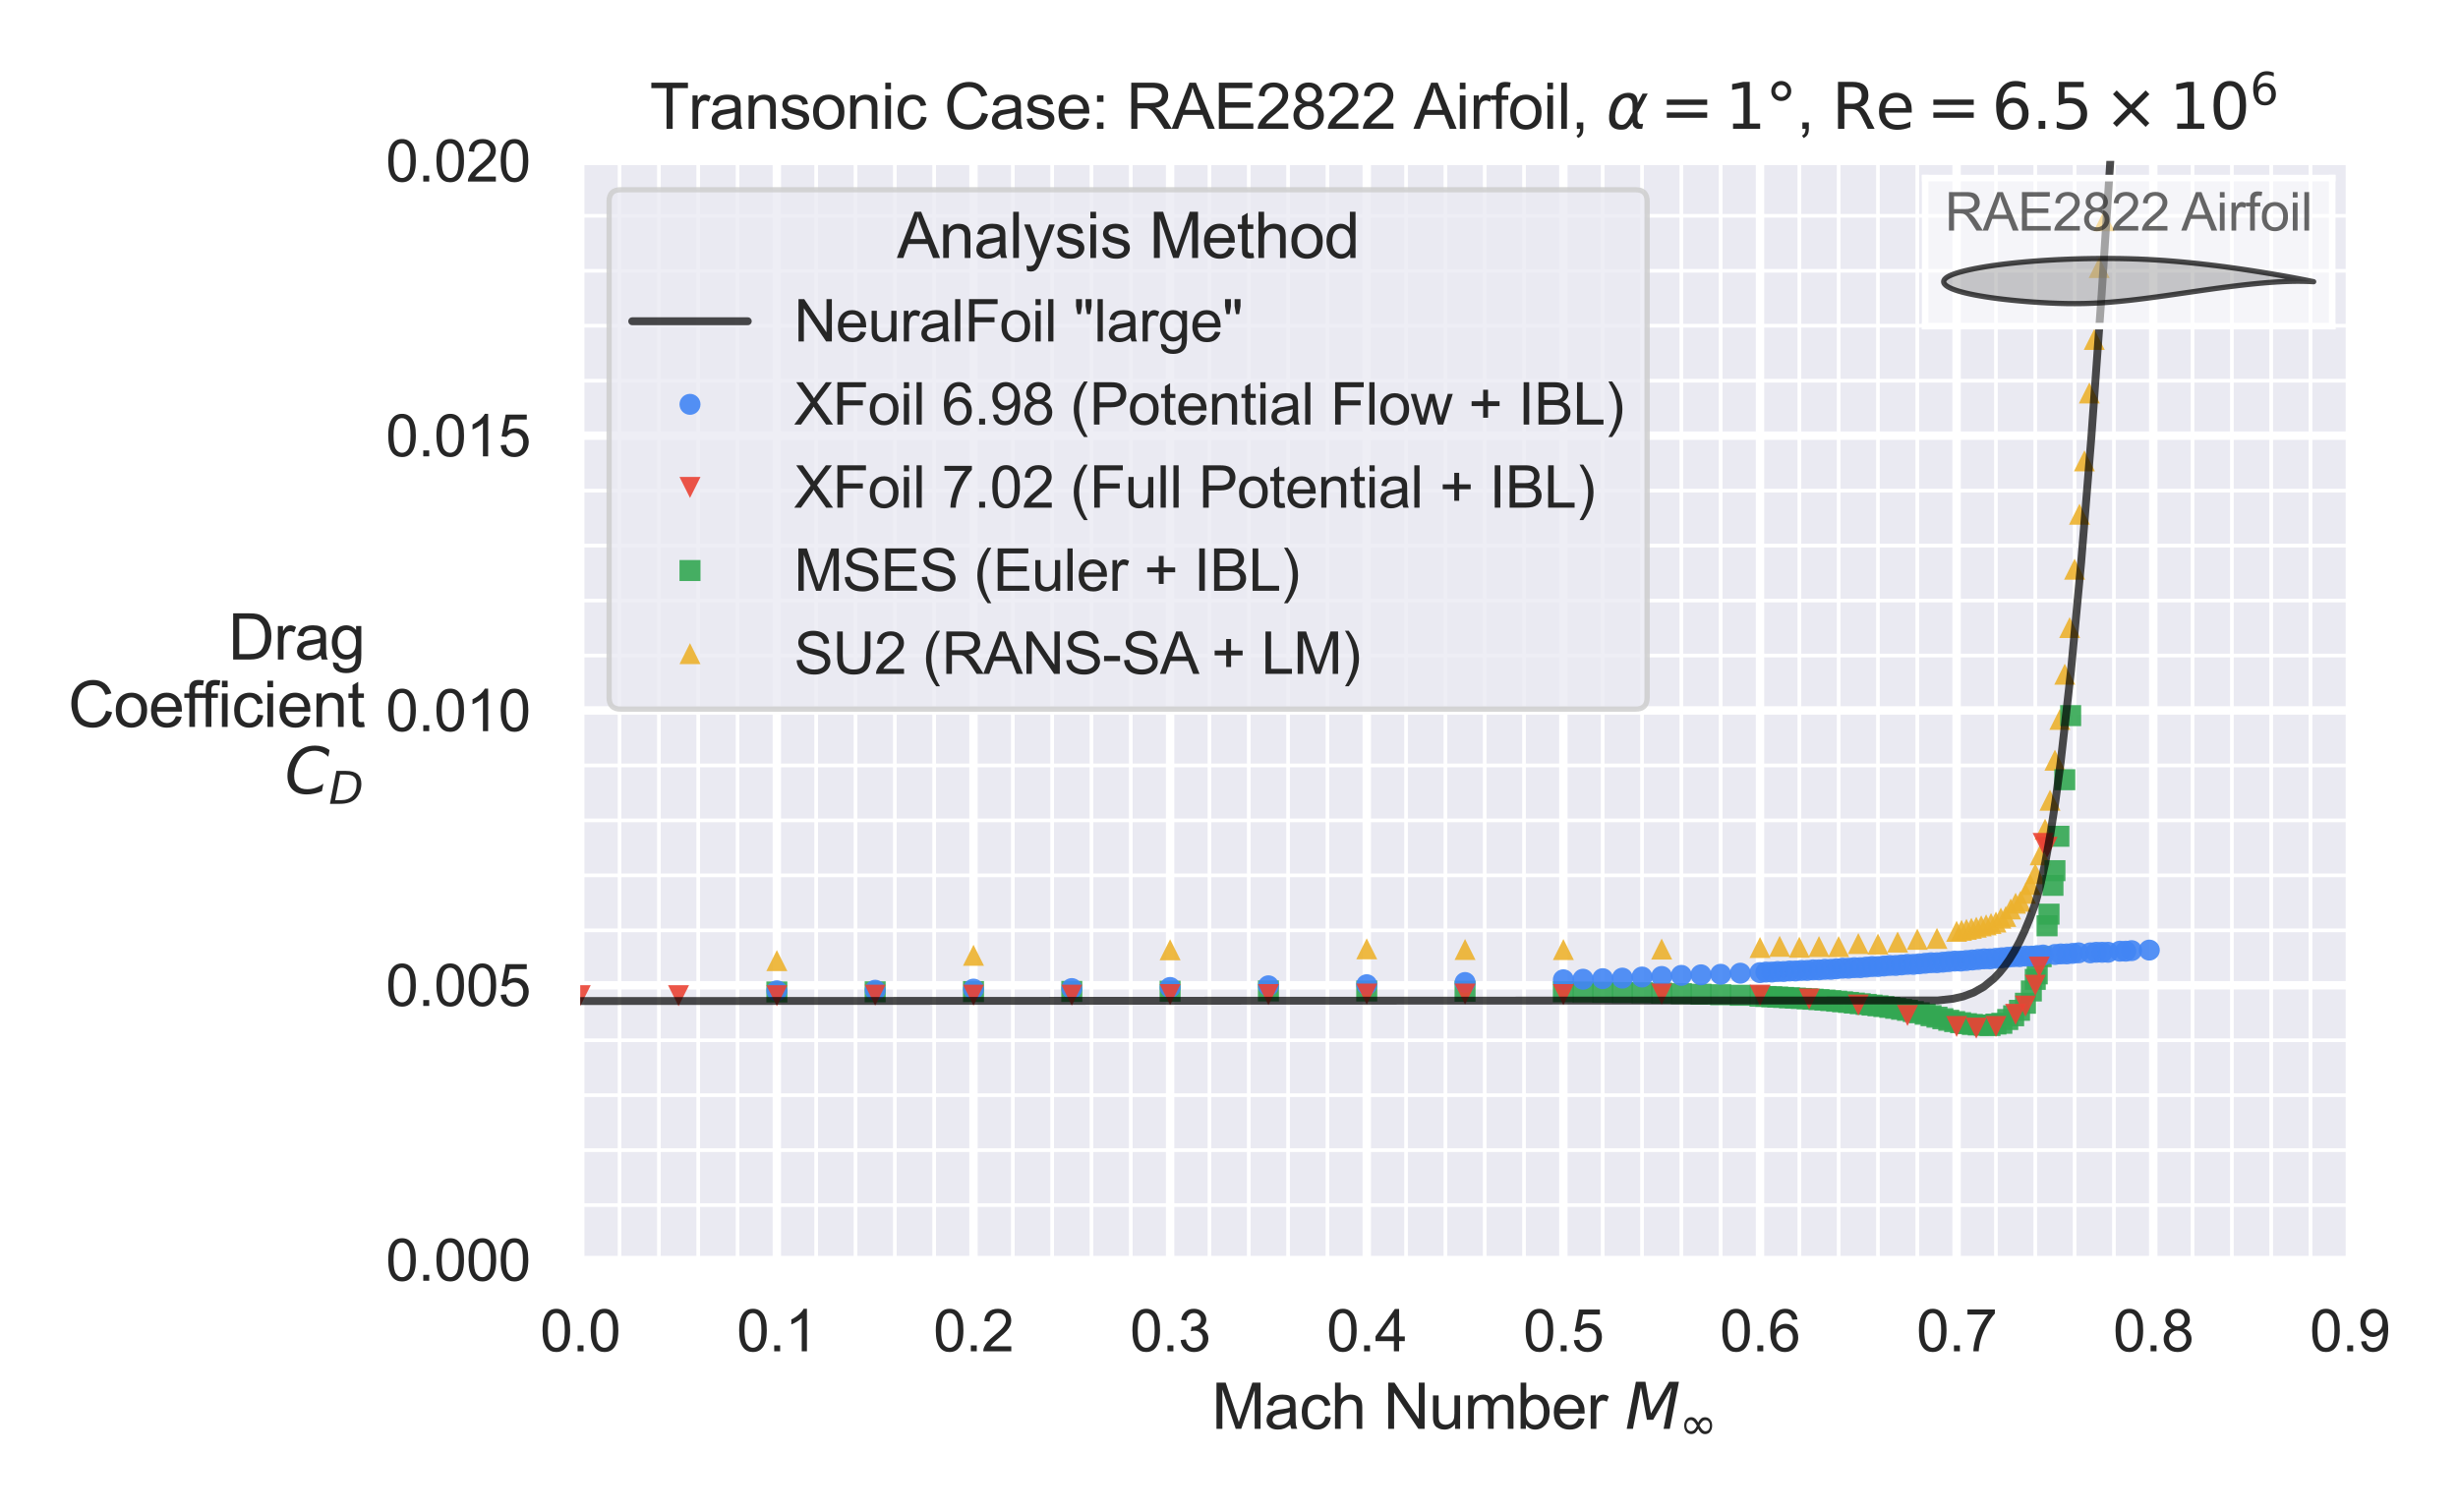 <?xml version="1.0" encoding="utf-8" standalone="no"?>
<!DOCTYPE svg PUBLIC "-//W3C//DTD SVG 1.1//EN"
  "http://www.w3.org/Graphics/SVG/1.1/DTD/svg11.dtd">
<svg xmlns:xlink="http://www.w3.org/1999/xlink" width="468pt" height="288pt" viewBox="0 0 468 288" xmlns="http://www.w3.org/2000/svg" version="1.1">
 <defs>
  <style type="text/css">*{stroke-linejoin: round; stroke-linecap: butt}</style>
 </defs>
 <g id="figure_1">
  <g id="patch_1">
   <path d="M 0 288 
L 468 288 
L 468 0 
L 0 0 
z
" style="fill: #ffffff"/>
  </g>
  <g id="axes_1">
   <g id="patch_2">
    <path d="M 110.475 239.94 
L 447.413 239.94 
L 447.413 30.633 
L 110.475 30.633 
z
" style="fill: #eaeaf2"/>
   </g>
   <g id="matplotlib.axis_1">
    <g id="xtick_1">
     <g id="line2d_1">
      <path d="M 110.475 239.94 
L 110.475 30.633 
" clip-path="url(#pd04aca7fc6)" style="fill: none; stroke: #ffffff; stroke-width: 1.6; stroke-linecap: round"/>
     </g>
     <g id="text_1">
      <!-- 0.0 -->
      <g style="fill: #262626" transform="translate(102.83 257.314) scale(0.11 -0.11)">
       <defs>
        <path id="ArialMT-30" d="M 266 2259 
Q 266 3072 433 3567 
Q 600 4063 929 4331 
Q 1259 4600 1759 4600 
Q 2128 4600 2406 4451 
Q 2684 4303 2865 4023 
Q 3047 3744 3150 3342 
Q 3253 2941 3253 2259 
Q 3253 1453 3087 958 
Q 2922 463 2592 192 
Q 2263 -78 1759 -78 
Q 1097 -78 719 397 
Q 266 969 266 2259 
z
M 844 2259 
Q 844 1131 1108 757 
Q 1372 384 1759 384 
Q 2147 384 2411 759 
Q 2675 1134 2675 2259 
Q 2675 3391 2411 3762 
Q 2147 4134 1753 4134 
Q 1366 4134 1134 3806 
Q 844 3388 844 2259 
z
" transform="scale(0.016)"/>
        <path id="ArialMT-2e" d="M 581 0 
L 581 641 
L 1222 641 
L 1222 0 
L 581 0 
z
" transform="scale(0.016)"/>
       </defs>
       <use xlink:href="#ArialMT-30"/>
       <use xlink:href="#ArialMT-2e" x="55.615"/>
       <use xlink:href="#ArialMT-30" x="83.398"/>
      </g>
     </g>
    </g>
    <g id="xtick_2">
     <g id="line2d_2">
      <path d="M 147.912 239.94 
L 147.912 30.633 
" clip-path="url(#pd04aca7fc6)" style="fill: none; stroke: #ffffff; stroke-width: 1.6; stroke-linecap: round"/>
     </g>
     <g id="text_2">
      <!-- 0.1 -->
      <g style="fill: #262626" transform="translate(140.268 257.314) scale(0.11 -0.11)">
       <defs>
        <path id="ArialMT-31" d="M 2384 0 
L 1822 0 
L 1822 3584 
Q 1619 3391 1289 3197 
Q 959 3003 697 2906 
L 697 3450 
Q 1169 3672 1522 3987 
Q 1875 4303 2022 4600 
L 2384 4600 
L 2384 0 
z
" transform="scale(0.016)"/>
       </defs>
       <use xlink:href="#ArialMT-30"/>
       <use xlink:href="#ArialMT-2e" x="55.615"/>
       <use xlink:href="#ArialMT-31" x="83.398"/>
      </g>
     </g>
    </g>
    <g id="xtick_3">
     <g id="line2d_3">
      <path d="M 185.35 239.94 
L 185.35 30.633 
" clip-path="url(#pd04aca7fc6)" style="fill: none; stroke: #ffffff; stroke-width: 1.6; stroke-linecap: round"/>
     </g>
     <g id="text_3">
      <!-- 0.2 -->
      <g style="fill: #262626" transform="translate(177.705 257.314) scale(0.11 -0.11)">
       <defs>
        <path id="ArialMT-32" d="M 3222 541 
L 3222 0 
L 194 0 
Q 188 203 259 391 
Q 375 700 629 1000 
Q 884 1300 1366 1694 
Q 2113 2306 2375 2664 
Q 2638 3022 2638 3341 
Q 2638 3675 2398 3904 
Q 2159 4134 1775 4134 
Q 1369 4134 1125 3890 
Q 881 3647 878 3216 
L 300 3275 
Q 359 3922 746 4261 
Q 1134 4600 1788 4600 
Q 2447 4600 2831 4234 
Q 3216 3869 3216 3328 
Q 3216 3053 3103 2787 
Q 2991 2522 2730 2228 
Q 2469 1934 1863 1422 
Q 1356 997 1212 845 
Q 1069 694 975 541 
L 3222 541 
z
" transform="scale(0.016)"/>
       </defs>
       <use xlink:href="#ArialMT-30"/>
       <use xlink:href="#ArialMT-2e" x="55.615"/>
       <use xlink:href="#ArialMT-32" x="83.398"/>
      </g>
     </g>
    </g>
    <g id="xtick_4">
     <g id="line2d_4">
      <path d="M 222.787 239.94 
L 222.787 30.633 
" clip-path="url(#pd04aca7fc6)" style="fill: none; stroke: #ffffff; stroke-width: 1.6; stroke-linecap: round"/>
     </g>
     <g id="text_4">
      <!-- 0.3 -->
      <g style="fill: #262626" transform="translate(215.143 257.314) scale(0.11 -0.11)">
       <defs>
        <path id="ArialMT-33" d="M 269 1209 
L 831 1284 
Q 928 806 1161 595 
Q 1394 384 1728 384 
Q 2125 384 2398 659 
Q 2672 934 2672 1341 
Q 2672 1728 2419 1979 
Q 2166 2231 1775 2231 
Q 1616 2231 1378 2169 
L 1441 2663 
Q 1497 2656 1531 2656 
Q 1891 2656 2178 2843 
Q 2466 3031 2466 3422 
Q 2466 3731 2256 3934 
Q 2047 4138 1716 4138 
Q 1388 4138 1169 3931 
Q 950 3725 888 3313 
L 325 3413 
Q 428 3978 793 4289 
Q 1159 4600 1703 4600 
Q 2078 4600 2393 4439 
Q 2709 4278 2876 4000 
Q 3044 3722 3044 3409 
Q 3044 3113 2884 2869 
Q 2725 2625 2413 2481 
Q 2819 2388 3044 2092 
Q 3269 1797 3269 1353 
Q 3269 753 2831 336 
Q 2394 -81 1725 -81 
Q 1122 -81 723 278 
Q 325 638 269 1209 
z
" transform="scale(0.016)"/>
       </defs>
       <use xlink:href="#ArialMT-30"/>
       <use xlink:href="#ArialMT-2e" x="55.615"/>
       <use xlink:href="#ArialMT-33" x="83.398"/>
      </g>
     </g>
    </g>
    <g id="xtick_5">
     <g id="line2d_5">
      <path d="M 260.225 239.94 
L 260.225 30.633 
" clip-path="url(#pd04aca7fc6)" style="fill: none; stroke: #ffffff; stroke-width: 1.6; stroke-linecap: round"/>
     </g>
     <g id="text_5">
      <!-- 0.4 -->
      <g style="fill: #262626" transform="translate(252.58 257.314) scale(0.11 -0.11)">
       <defs>
        <path id="ArialMT-34" d="M 2069 0 
L 2069 1097 
L 81 1097 
L 81 1613 
L 2172 4581 
L 2631 4581 
L 2631 1613 
L 3250 1613 
L 3250 1097 
L 2631 1097 
L 2631 0 
L 2069 0 
z
M 2069 1613 
L 2069 3678 
L 634 1613 
L 2069 1613 
z
" transform="scale(0.016)"/>
       </defs>
       <use xlink:href="#ArialMT-30"/>
       <use xlink:href="#ArialMT-2e" x="55.615"/>
       <use xlink:href="#ArialMT-34" x="83.398"/>
      </g>
     </g>
    </g>
    <g id="xtick_6">
     <g id="line2d_6">
      <path d="M 297.663 239.94 
L 297.663 30.633 
" clip-path="url(#pd04aca7fc6)" style="fill: none; stroke: #ffffff; stroke-width: 1.6; stroke-linecap: round"/>
     </g>
     <g id="text_6">
      <!-- 0.5 -->
      <g style="fill: #262626" transform="translate(290.017 257.314) scale(0.11 -0.11)">
       <defs>
        <path id="ArialMT-35" d="M 266 1200 
L 856 1250 
Q 922 819 1161 601 
Q 1400 384 1738 384 
Q 2144 384 2425 690 
Q 2706 997 2706 1503 
Q 2706 1984 2436 2262 
Q 2166 2541 1728 2541 
Q 1456 2541 1237 2417 
Q 1019 2294 894 2097 
L 366 2166 
L 809 4519 
L 3088 4519 
L 3088 3981 
L 1259 3981 
L 1013 2750 
Q 1425 3038 1878 3038 
Q 2478 3038 2890 2622 
Q 3303 2206 3303 1553 
Q 3303 931 2941 478 
Q 2500 -78 1738 -78 
Q 1113 -78 717 272 
Q 322 622 266 1200 
z
" transform="scale(0.016)"/>
       </defs>
       <use xlink:href="#ArialMT-30"/>
       <use xlink:href="#ArialMT-2e" x="55.615"/>
       <use xlink:href="#ArialMT-35" x="83.398"/>
      </g>
     </g>
    </g>
    <g id="xtick_7">
     <g id="line2d_7">
      <path d="M 335.1 239.94 
L 335.1 30.633 
" clip-path="url(#pd04aca7fc6)" style="fill: none; stroke: #ffffff; stroke-width: 1.6; stroke-linecap: round"/>
     </g>
     <g id="text_7">
      <!-- 0.6 -->
      <g style="fill: #262626" transform="translate(327.455 257.314) scale(0.11 -0.11)">
       <defs>
        <path id="ArialMT-36" d="M 3184 3459 
L 2625 3416 
Q 2550 3747 2413 3897 
Q 2184 4138 1850 4138 
Q 1581 4138 1378 3988 
Q 1113 3794 959 3422 
Q 806 3050 800 2363 
Q 1003 2672 1297 2822 
Q 1591 2972 1913 2972 
Q 2475 2972 2870 2558 
Q 3266 2144 3266 1488 
Q 3266 1056 3080 686 
Q 2894 316 2569 119 
Q 2244 -78 1831 -78 
Q 1128 -78 684 439 
Q 241 956 241 2144 
Q 241 3472 731 4075 
Q 1159 4600 1884 4600 
Q 2425 4600 2770 4297 
Q 3116 3994 3184 3459 
z
M 888 1484 
Q 888 1194 1011 928 
Q 1134 663 1356 523 
Q 1578 384 1822 384 
Q 2178 384 2434 671 
Q 2691 959 2691 1453 
Q 2691 1928 2437 2201 
Q 2184 2475 1800 2475 
Q 1419 2475 1153 2201 
Q 888 1928 888 1484 
z
" transform="scale(0.016)"/>
       </defs>
       <use xlink:href="#ArialMT-30"/>
       <use xlink:href="#ArialMT-2e" x="55.615"/>
       <use xlink:href="#ArialMT-36" x="83.398"/>
      </g>
     </g>
    </g>
    <g id="xtick_8">
     <g id="line2d_8">
      <path d="M 372.538 239.94 
L 372.538 30.633 
" clip-path="url(#pd04aca7fc6)" style="fill: none; stroke: #ffffff; stroke-width: 1.6; stroke-linecap: round"/>
     </g>
     <g id="text_8">
      <!-- 0.7 -->
      <g style="fill: #262626" transform="translate(364.892 257.314) scale(0.11 -0.11)">
       <defs>
        <path id="ArialMT-37" d="M 303 3981 
L 303 4522 
L 3269 4522 
L 3269 4084 
Q 2831 3619 2401 2847 
Q 1972 2075 1738 1259 
Q 1569 684 1522 0 
L 944 0 
Q 953 541 1156 1306 
Q 1359 2072 1739 2783 
Q 2119 3494 2547 3981 
L 303 3981 
z
" transform="scale(0.016)"/>
       </defs>
       <use xlink:href="#ArialMT-30"/>
       <use xlink:href="#ArialMT-2e" x="55.615"/>
       <use xlink:href="#ArialMT-37" x="83.398"/>
      </g>
     </g>
    </g>
    <g id="xtick_9">
     <g id="line2d_9">
      <path d="M 409.975 239.94 
L 409.975 30.633 
" clip-path="url(#pd04aca7fc6)" style="fill: none; stroke: #ffffff; stroke-width: 1.6; stroke-linecap: round"/>
     </g>
     <g id="text_9">
      <!-- 0.8 -->
      <g style="fill: #262626" transform="translate(402.33 257.314) scale(0.11 -0.11)">
       <defs>
        <path id="ArialMT-38" d="M 1131 2484 
Q 781 2613 612 2850 
Q 444 3088 444 3419 
Q 444 3919 803 4259 
Q 1163 4600 1759 4600 
Q 2359 4600 2725 4251 
Q 3091 3903 3091 3403 
Q 3091 3084 2923 2848 
Q 2756 2613 2416 2484 
Q 2838 2347 3058 2040 
Q 3278 1734 3278 1309 
Q 3278 722 2862 322 
Q 2447 -78 1769 -78 
Q 1091 -78 675 323 
Q 259 725 259 1325 
Q 259 1772 486 2073 
Q 713 2375 1131 2484 
z
M 1019 3438 
Q 1019 3113 1228 2906 
Q 1438 2700 1772 2700 
Q 2097 2700 2305 2904 
Q 2513 3109 2513 3406 
Q 2513 3716 2298 3927 
Q 2084 4138 1766 4138 
Q 1444 4138 1231 3931 
Q 1019 3725 1019 3438 
z
M 838 1322 
Q 838 1081 952 856 
Q 1066 631 1291 507 
Q 1516 384 1775 384 
Q 2178 384 2440 643 
Q 2703 903 2703 1303 
Q 2703 1709 2433 1975 
Q 2163 2241 1756 2241 
Q 1359 2241 1098 1978 
Q 838 1716 838 1322 
z
" transform="scale(0.016)"/>
       </defs>
       <use xlink:href="#ArialMT-30"/>
       <use xlink:href="#ArialMT-2e" x="55.615"/>
       <use xlink:href="#ArialMT-38" x="83.398"/>
      </g>
     </g>
    </g>
    <g id="xtick_10">
     <g id="line2d_10">
      <path d="M 447.413 239.94 
L 447.413 30.633 
" clip-path="url(#pd04aca7fc6)" style="fill: none; stroke: #ffffff; stroke-width: 1.6; stroke-linecap: round"/>
     </g>
     <g id="text_10">
      <!-- 0.9 -->
      <g style="fill: #262626" transform="translate(439.767 257.314) scale(0.11 -0.11)">
       <defs>
        <path id="ArialMT-39" d="M 350 1059 
L 891 1109 
Q 959 728 1153 556 
Q 1347 384 1650 384 
Q 1909 384 2104 503 
Q 2300 622 2425 820 
Q 2550 1019 2634 1356 
Q 2719 1694 2719 2044 
Q 2719 2081 2716 2156 
Q 2547 1888 2255 1720 
Q 1963 1553 1622 1553 
Q 1053 1553 659 1965 
Q 266 2378 266 3053 
Q 266 3750 677 4175 
Q 1088 4600 1706 4600 
Q 2153 4600 2523 4359 
Q 2894 4119 3086 3673 
Q 3278 3228 3278 2384 
Q 3278 1506 3087 986 
Q 2897 466 2520 194 
Q 2144 -78 1638 -78 
Q 1100 -78 759 220 
Q 419 519 350 1059 
z
M 2653 3081 
Q 2653 3566 2395 3850 
Q 2138 4134 1775 4134 
Q 1400 4134 1122 3828 
Q 844 3522 844 3034 
Q 844 2597 1108 2323 
Q 1372 2050 1759 2050 
Q 2150 2050 2401 2323 
Q 2653 2597 2653 3081 
z
" transform="scale(0.016)"/>
       </defs>
       <use xlink:href="#ArialMT-30"/>
       <use xlink:href="#ArialMT-2e" x="55.615"/>
       <use xlink:href="#ArialMT-39" x="83.398"/>
      </g>
     </g>
    </g>
    <g id="xtick_11">
     <g id="line2d_11">
      <path d="M 117.963 239.94 
L 117.963 30.633 
" clip-path="url(#pd04aca7fc6)" style="fill: none; stroke: #ffffff; stroke-width: 0.7; stroke-linecap: round"/>
     </g>
    </g>
    <g id="xtick_12">
     <g id="line2d_12">
      <path d="M 125.45 239.94 
L 125.45 30.633 
" clip-path="url(#pd04aca7fc6)" style="fill: none; stroke: #ffffff; stroke-width: 0.7; stroke-linecap: round"/>
     </g>
    </g>
    <g id="xtick_13">
     <g id="line2d_13">
      <path d="M 132.938 239.94 
L 132.938 30.633 
" clip-path="url(#pd04aca7fc6)" style="fill: none; stroke: #ffffff; stroke-width: 0.7; stroke-linecap: round"/>
     </g>
    </g>
    <g id="xtick_14">
     <g id="line2d_14">
      <path d="M 140.425 239.94 
L 140.425 30.633 
" clip-path="url(#pd04aca7fc6)" style="fill: none; stroke: #ffffff; stroke-width: 0.7; stroke-linecap: round"/>
     </g>
    </g>
    <g id="xtick_15">
     <g id="line2d_15">
      <path d="M 155.4 239.94 
L 155.4 30.633 
" clip-path="url(#pd04aca7fc6)" style="fill: none; stroke: #ffffff; stroke-width: 0.7; stroke-linecap: round"/>
     </g>
    </g>
    <g id="xtick_16">
     <g id="line2d_16">
      <path d="M 162.887 239.94 
L 162.887 30.633 
" clip-path="url(#pd04aca7fc6)" style="fill: none; stroke: #ffffff; stroke-width: 0.7; stroke-linecap: round"/>
     </g>
    </g>
    <g id="xtick_17">
     <g id="line2d_17">
      <path d="M 170.375 239.94 
L 170.375 30.633 
" clip-path="url(#pd04aca7fc6)" style="fill: none; stroke: #ffffff; stroke-width: 0.7; stroke-linecap: round"/>
     </g>
    </g>
    <g id="xtick_18">
     <g id="line2d_18">
      <path d="M 177.863 239.94 
L 177.863 30.633 
" clip-path="url(#pd04aca7fc6)" style="fill: none; stroke: #ffffff; stroke-width: 0.7; stroke-linecap: round"/>
     </g>
    </g>
    <g id="xtick_19">
     <g id="line2d_19">
      <path d="M 192.838 239.94 
L 192.838 30.633 
" clip-path="url(#pd04aca7fc6)" style="fill: none; stroke: #ffffff; stroke-width: 0.7; stroke-linecap: round"/>
     </g>
    </g>
    <g id="xtick_20">
     <g id="line2d_20">
      <path d="M 200.325 239.94 
L 200.325 30.633 
" clip-path="url(#pd04aca7fc6)" style="fill: none; stroke: #ffffff; stroke-width: 0.7; stroke-linecap: round"/>
     </g>
    </g>
    <g id="xtick_21">
     <g id="line2d_21">
      <path d="M 207.812 239.94 
L 207.812 30.633 
" clip-path="url(#pd04aca7fc6)" style="fill: none; stroke: #ffffff; stroke-width: 0.7; stroke-linecap: round"/>
     </g>
    </g>
    <g id="xtick_22">
     <g id="line2d_22">
      <path d="M 215.3 239.94 
L 215.3 30.633 
" clip-path="url(#pd04aca7fc6)" style="fill: none; stroke: #ffffff; stroke-width: 0.7; stroke-linecap: round"/>
     </g>
    </g>
    <g id="xtick_23">
     <g id="line2d_23">
      <path d="M 230.275 239.94 
L 230.275 30.633 
" clip-path="url(#pd04aca7fc6)" style="fill: none; stroke: #ffffff; stroke-width: 0.7; stroke-linecap: round"/>
     </g>
    </g>
    <g id="xtick_24">
     <g id="line2d_24">
      <path d="M 237.762 239.94 
L 237.762 30.633 
" clip-path="url(#pd04aca7fc6)" style="fill: none; stroke: #ffffff; stroke-width: 0.7; stroke-linecap: round"/>
     </g>
    </g>
    <g id="xtick_25">
     <g id="line2d_25">
      <path d="M 245.25 239.94 
L 245.25 30.633 
" clip-path="url(#pd04aca7fc6)" style="fill: none; stroke: #ffffff; stroke-width: 0.7; stroke-linecap: round"/>
     </g>
    </g>
    <g id="xtick_26">
     <g id="line2d_26">
      <path d="M 252.738 239.94 
L 252.738 30.633 
" clip-path="url(#pd04aca7fc6)" style="fill: none; stroke: #ffffff; stroke-width: 0.7; stroke-linecap: round"/>
     </g>
    </g>
    <g id="xtick_27">
     <g id="line2d_27">
      <path d="M 267.712 239.94 
L 267.712 30.633 
" clip-path="url(#pd04aca7fc6)" style="fill: none; stroke: #ffffff; stroke-width: 0.7; stroke-linecap: round"/>
     </g>
    </g>
    <g id="xtick_28">
     <g id="line2d_28">
      <path d="M 275.2 239.94 
L 275.2 30.633 
" clip-path="url(#pd04aca7fc6)" style="fill: none; stroke: #ffffff; stroke-width: 0.7; stroke-linecap: round"/>
     </g>
    </g>
    <g id="xtick_29">
     <g id="line2d_29">
      <path d="M 282.688 239.94 
L 282.688 30.633 
" clip-path="url(#pd04aca7fc6)" style="fill: none; stroke: #ffffff; stroke-width: 0.7; stroke-linecap: round"/>
     </g>
    </g>
    <g id="xtick_30">
     <g id="line2d_30">
      <path d="M 290.175 239.94 
L 290.175 30.633 
" clip-path="url(#pd04aca7fc6)" style="fill: none; stroke: #ffffff; stroke-width: 0.7; stroke-linecap: round"/>
     </g>
    </g>
    <g id="xtick_31">
     <g id="line2d_31">
      <path d="M 305.15 239.94 
L 305.15 30.633 
" clip-path="url(#pd04aca7fc6)" style="fill: none; stroke: #ffffff; stroke-width: 0.7; stroke-linecap: round"/>
     </g>
    </g>
    <g id="xtick_32">
     <g id="line2d_32">
      <path d="M 312.637 239.94 
L 312.637 30.633 
" clip-path="url(#pd04aca7fc6)" style="fill: none; stroke: #ffffff; stroke-width: 0.7; stroke-linecap: round"/>
     </g>
    </g>
    <g id="xtick_33">
     <g id="line2d_33">
      <path d="M 320.125 239.94 
L 320.125 30.633 
" clip-path="url(#pd04aca7fc6)" style="fill: none; stroke: #ffffff; stroke-width: 0.7; stroke-linecap: round"/>
     </g>
    </g>
    <g id="xtick_34">
     <g id="line2d_34">
      <path d="M 327.613 239.94 
L 327.613 30.633 
" clip-path="url(#pd04aca7fc6)" style="fill: none; stroke: #ffffff; stroke-width: 0.7; stroke-linecap: round"/>
     </g>
    </g>
    <g id="xtick_35">
     <g id="line2d_35">
      <path d="M 342.587 239.94 
L 342.587 30.633 
" clip-path="url(#pd04aca7fc6)" style="fill: none; stroke: #ffffff; stroke-width: 0.7; stroke-linecap: round"/>
     </g>
    </g>
    <g id="xtick_36">
     <g id="line2d_36">
      <path d="M 350.075 239.94 
L 350.075 30.633 
" clip-path="url(#pd04aca7fc6)" style="fill: none; stroke: #ffffff; stroke-width: 0.7; stroke-linecap: round"/>
     </g>
    </g>
    <g id="xtick_37">
     <g id="line2d_37">
      <path d="M 357.562 239.94 
L 357.562 30.633 
" clip-path="url(#pd04aca7fc6)" style="fill: none; stroke: #ffffff; stroke-width: 0.7; stroke-linecap: round"/>
     </g>
    </g>
    <g id="xtick_38">
     <g id="line2d_38">
      <path d="M 365.05 239.94 
L 365.05 30.633 
" clip-path="url(#pd04aca7fc6)" style="fill: none; stroke: #ffffff; stroke-width: 0.7; stroke-linecap: round"/>
     </g>
    </g>
    <g id="xtick_39">
     <g id="line2d_39">
      <path d="M 380.025 239.94 
L 380.025 30.633 
" clip-path="url(#pd04aca7fc6)" style="fill: none; stroke: #ffffff; stroke-width: 0.7; stroke-linecap: round"/>
     </g>
    </g>
    <g id="xtick_40">
     <g id="line2d_40">
      <path d="M 387.512 239.94 
L 387.512 30.633 
" clip-path="url(#pd04aca7fc6)" style="fill: none; stroke: #ffffff; stroke-width: 0.7; stroke-linecap: round"/>
     </g>
    </g>
    <g id="xtick_41">
     <g id="line2d_41">
      <path d="M 395 239.94 
L 395 30.633 
" clip-path="url(#pd04aca7fc6)" style="fill: none; stroke: #ffffff; stroke-width: 0.7; stroke-linecap: round"/>
     </g>
    </g>
    <g id="xtick_42">
     <g id="line2d_42">
      <path d="M 402.488 239.94 
L 402.488 30.633 
" clip-path="url(#pd04aca7fc6)" style="fill: none; stroke: #ffffff; stroke-width: 0.7; stroke-linecap: round"/>
     </g>
    </g>
    <g id="xtick_43">
     <g id="line2d_43">
      <path d="M 417.462 239.94 
L 417.462 30.633 
" clip-path="url(#pd04aca7fc6)" style="fill: none; stroke: #ffffff; stroke-width: 0.7; stroke-linecap: round"/>
     </g>
    </g>
    <g id="xtick_44">
     <g id="line2d_44">
      <path d="M 424.95 239.94 
L 424.95 30.633 
" clip-path="url(#pd04aca7fc6)" style="fill: none; stroke: #ffffff; stroke-width: 0.7; stroke-linecap: round"/>
     </g>
    </g>
    <g id="xtick_45">
     <g id="line2d_45">
      <path d="M 432.438 239.94 
L 432.438 30.633 
" clip-path="url(#pd04aca7fc6)" style="fill: none; stroke: #ffffff; stroke-width: 0.7; stroke-linecap: round"/>
     </g>
    </g>
    <g id="xtick_46">
     <g id="line2d_46">
      <path d="M 439.925 239.94 
L 439.925 30.633 
" clip-path="url(#pd04aca7fc6)" style="fill: none; stroke: #ffffff; stroke-width: 0.7; stroke-linecap: round"/>
     </g>
    </g>
    <g id="text_11">
     <!-- Mach Number $M_\infty$ -->
     <g style="fill: #262626" transform="translate(230.704 272.089) scale(0.12 -0.12)">
      <defs>
       <path id="ArialMT-4d" d="M 475 0 
L 475 4581 
L 1388 4581 
L 2472 1338 
Q 2622 884 2691 659 
Q 2769 909 2934 1394 
L 4031 4581 
L 4847 4581 
L 4847 0 
L 4263 0 
L 4263 3834 
L 2931 0 
L 2384 0 
L 1059 3900 
L 1059 0 
L 475 0 
z
" transform="scale(0.016)"/>
       <path id="ArialMT-61" d="M 2588 409 
Q 2275 144 1986 34 
Q 1697 -75 1366 -75 
Q 819 -75 525 192 
Q 231 459 231 875 
Q 231 1119 342 1320 
Q 453 1522 633 1644 
Q 813 1766 1038 1828 
Q 1203 1872 1538 1913 
Q 2219 1994 2541 2106 
Q 2544 2222 2544 2253 
Q 2544 2597 2384 2738 
Q 2169 2928 1744 2928 
Q 1347 2928 1158 2789 
Q 969 2650 878 2297 
L 328 2372 
Q 403 2725 575 2942 
Q 747 3159 1072 3276 
Q 1397 3394 1825 3394 
Q 2250 3394 2515 3294 
Q 2781 3194 2906 3042 
Q 3031 2891 3081 2659 
Q 3109 2516 3109 2141 
L 3109 1391 
Q 3109 606 3145 398 
Q 3181 191 3288 0 
L 2700 0 
Q 2613 175 2588 409 
z
M 2541 1666 
Q 2234 1541 1622 1453 
Q 1275 1403 1131 1340 
Q 988 1278 909 1158 
Q 831 1038 831 891 
Q 831 666 1001 516 
Q 1172 366 1500 366 
Q 1825 366 2078 508 
Q 2331 650 2450 897 
Q 2541 1088 2541 1459 
L 2541 1666 
z
" transform="scale(0.016)"/>
       <path id="ArialMT-63" d="M 2588 1216 
L 3141 1144 
Q 3050 572 2676 248 
Q 2303 -75 1759 -75 
Q 1078 -75 664 370 
Q 250 816 250 1647 
Q 250 2184 428 2587 
Q 606 2991 970 3192 
Q 1334 3394 1763 3394 
Q 2303 3394 2647 3120 
Q 2991 2847 3088 2344 
L 2541 2259 
Q 2463 2594 2264 2762 
Q 2066 2931 1784 2931 
Q 1359 2931 1093 2626 
Q 828 2322 828 1663 
Q 828 994 1084 691 
Q 1341 388 1753 388 
Q 2084 388 2306 591 
Q 2528 794 2588 1216 
z
" transform="scale(0.016)"/>
       <path id="ArialMT-68" d="M 422 0 
L 422 4581 
L 984 4581 
L 984 2938 
Q 1378 3394 1978 3394 
Q 2347 3394 2619 3248 
Q 2891 3103 3008 2847 
Q 3125 2591 3125 2103 
L 3125 0 
L 2563 0 
L 2563 2103 
Q 2563 2525 2380 2717 
Q 2197 2909 1863 2909 
Q 1613 2909 1392 2779 
Q 1172 2650 1078 2428 
Q 984 2206 984 1816 
L 984 0 
L 422 0 
z
" transform="scale(0.016)"/>
       <path id="ArialMT-20" transform="scale(0.016)"/>
       <path id="ArialMT-4e" d="M 488 0 
L 488 4581 
L 1109 4581 
L 3516 984 
L 3516 4581 
L 4097 4581 
L 4097 0 
L 3475 0 
L 1069 3600 
L 1069 0 
L 488 0 
z
" transform="scale(0.016)"/>
       <path id="ArialMT-75" d="M 2597 0 
L 2597 488 
Q 2209 -75 1544 -75 
Q 1250 -75 995 37 
Q 741 150 617 320 
Q 494 491 444 738 
Q 409 903 409 1263 
L 409 3319 
L 972 3319 
L 972 1478 
Q 972 1038 1006 884 
Q 1059 663 1231 536 
Q 1403 409 1656 409 
Q 1909 409 2131 539 
Q 2353 669 2445 892 
Q 2538 1116 2538 1541 
L 2538 3319 
L 3100 3319 
L 3100 0 
L 2597 0 
z
" transform="scale(0.016)"/>
       <path id="ArialMT-6d" d="M 422 0 
L 422 3319 
L 925 3319 
L 925 2853 
Q 1081 3097 1340 3245 
Q 1600 3394 1931 3394 
Q 2300 3394 2536 3241 
Q 2772 3088 2869 2813 
Q 3263 3394 3894 3394 
Q 4388 3394 4653 3120 
Q 4919 2847 4919 2278 
L 4919 0 
L 4359 0 
L 4359 2091 
Q 4359 2428 4304 2576 
Q 4250 2725 4106 2815 
Q 3963 2906 3769 2906 
Q 3419 2906 3187 2673 
Q 2956 2441 2956 1928 
L 2956 0 
L 2394 0 
L 2394 2156 
Q 2394 2531 2256 2718 
Q 2119 2906 1806 2906 
Q 1569 2906 1367 2781 
Q 1166 2656 1075 2415 
Q 984 2175 984 1722 
L 984 0 
L 422 0 
z
" transform="scale(0.016)"/>
       <path id="ArialMT-62" d="M 941 0 
L 419 0 
L 419 4581 
L 981 4581 
L 981 2947 
Q 1338 3394 1891 3394 
Q 2197 3394 2470 3270 
Q 2744 3147 2920 2923 
Q 3097 2700 3197 2384 
Q 3297 2069 3297 1709 
Q 3297 856 2875 390 
Q 2453 -75 1863 -75 
Q 1275 -75 941 416 
L 941 0 
z
M 934 1684 
Q 934 1088 1097 822 
Q 1363 388 1816 388 
Q 2184 388 2453 708 
Q 2722 1028 2722 1663 
Q 2722 2313 2464 2622 
Q 2206 2931 1841 2931 
Q 1472 2931 1203 2611 
Q 934 2291 934 1684 
z
" transform="scale(0.016)"/>
       <path id="ArialMT-65" d="M 2694 1069 
L 3275 997 
Q 3138 488 2766 206 
Q 2394 -75 1816 -75 
Q 1088 -75 661 373 
Q 234 822 234 1631 
Q 234 2469 665 2931 
Q 1097 3394 1784 3394 
Q 2450 3394 2872 2941 
Q 3294 2488 3294 1666 
Q 3294 1616 3291 1516 
L 816 1516 
Q 847 969 1125 678 
Q 1403 388 1819 388 
Q 2128 388 2347 550 
Q 2566 713 2694 1069 
z
M 847 1978 
L 2700 1978 
Q 2663 2397 2488 2606 
Q 2219 2931 1791 2931 
Q 1403 2931 1139 2672 
Q 875 2413 847 1978 
z
" transform="scale(0.016)"/>
       <path id="ArialMT-72" d="M 416 0 
L 416 3319 
L 922 3319 
L 922 2816 
Q 1116 3169 1280 3281 
Q 1444 3394 1641 3394 
Q 1925 3394 2219 3213 
L 2025 2691 
Q 1819 2813 1613 2813 
Q 1428 2813 1281 2702 
Q 1134 2591 1072 2394 
Q 978 2094 978 1738 
L 978 0 
L 416 0 
z
" transform="scale(0.016)"/>
       <path id="DejaVuSans-Oblique-4d" d="M 1081 4666 
L 2028 4666 
L 2572 1522 
L 4378 4666 
L 5350 4666 
L 4441 0 
L 3828 0 
L 4622 4091 
L 2791 897 
L 2175 897 
L 1581 4103 
L 788 0 
L 172 0 
L 1081 4666 
z
" transform="scale(0.016)"/>
       <path id="DejaVuSans-221e" d="M 2916 1091 
Q 2819 1203 2666 1466 
Q 2456 1091 2272 925 
Q 2041 725 1681 725 
Q 1259 725 981 1041 
Q 688 1372 688 1919 
Q 688 2444 981 2800 
Q 1244 3116 1688 3116 
Q 1916 3116 2084 3022 
Q 2281 2919 2416 2741 
Q 2541 2581 2666 2366 
Q 2875 2741 3059 2906 
Q 3291 3106 3650 3106 
Q 4072 3106 4350 2791 
Q 4644 2459 4644 1913 
Q 4644 1388 4350 1031 
Q 4088 716 3644 716 
Q 3416 716 3247 809 
Q 3078 894 2916 1091 
z
M 1647 1134 
Q 2163 1134 2472 1884 
Q 2075 2703 1647 2703 
Q 1334 2703 1175 2478 
Q 1003 2238 1003 1919 
Q 1003 1569 1175 1353 
Q 1350 1134 1647 1134 
z
M 3684 2697 
Q 3219 2697 2859 1947 
Q 3253 1128 3684 1128 
Q 3997 1128 4156 1353 
Q 4328 1594 4328 1913 
Q 4328 2263 4156 2478 
Q 3981 2697 3684 2697 
z
" transform="scale(0.016)"/>
      </defs>
      <use xlink:href="#ArialMT-4d" transform="translate(0 0.094)"/>
      <use xlink:href="#ArialMT-61" transform="translate(83.301 0.094)"/>
      <use xlink:href="#ArialMT-63" transform="translate(138.916 0.094)"/>
      <use xlink:href="#ArialMT-68" transform="translate(188.916 0.094)"/>
      <use xlink:href="#ArialMT-20" transform="translate(244.531 0.094)"/>
      <use xlink:href="#ArialMT-4e" transform="translate(272.314 0.094)"/>
      <use xlink:href="#ArialMT-75" transform="translate(344.531 0.094)"/>
      <use xlink:href="#ArialMT-6d" transform="translate(400.146 0.094)"/>
      <use xlink:href="#ArialMT-62" transform="translate(483.447 0.094)"/>
      <use xlink:href="#ArialMT-65" transform="translate(539.062 0.094)"/>
      <use xlink:href="#ArialMT-72" transform="translate(594.678 0.094)"/>
      <use xlink:href="#ArialMT-20" transform="translate(627.979 0.094)"/>
      <use xlink:href="#DejaVuSans-Oblique-4d" transform="translate(655.762 0.094)"/>
      <use xlink:href="#DejaVuSans-221e" transform="translate(742.041 -16.312) scale(0.7)"/>
     </g>
    </g>
   </g>
   <g id="matplotlib.axis_2">
    <g id="ytick_1">
     <g id="line2d_47">
      <path d="M 110.475 239.94 
L 447.413 239.94 
" clip-path="url(#pd04aca7fc6)" style="fill: none; stroke: #ffffff; stroke-width: 1.6; stroke-linecap: round"/>
     </g>
     <g id="text_12">
      <!-- 0.000 -->
      <g style="fill: #262626" transform="translate(73.451 243.877) scale(0.11 -0.11)">
       <use xlink:href="#ArialMT-30"/>
       <use xlink:href="#ArialMT-2e" x="55.615"/>
       <use xlink:href="#ArialMT-30" x="83.398"/>
       <use xlink:href="#ArialMT-30" x="139.014"/>
       <use xlink:href="#ArialMT-30" x="194.629"/>
      </g>
     </g>
    </g>
    <g id="ytick_2">
     <g id="line2d_48">
      <path d="M 110.475 187.613 
L 447.413 187.613 
" clip-path="url(#pd04aca7fc6)" style="fill: none; stroke: #ffffff; stroke-width: 1.6; stroke-linecap: round"/>
     </g>
     <g id="text_13">
      <!-- 0.005 -->
      <g style="fill: #262626" transform="translate(73.451 191.55) scale(0.11 -0.11)">
       <use xlink:href="#ArialMT-30"/>
       <use xlink:href="#ArialMT-2e" x="55.615"/>
       <use xlink:href="#ArialMT-30" x="83.398"/>
       <use xlink:href="#ArialMT-30" x="139.014"/>
       <use xlink:href="#ArialMT-35" x="194.629"/>
      </g>
     </g>
    </g>
    <g id="ytick_3">
     <g id="line2d_49">
      <path d="M 110.475 135.286 
L 447.413 135.286 
" clip-path="url(#pd04aca7fc6)" style="fill: none; stroke: #ffffff; stroke-width: 1.6; stroke-linecap: round"/>
     </g>
     <g id="text_14">
      <!-- 0.010 -->
      <g style="fill: #262626" transform="translate(73.451 139.223) scale(0.11 -0.11)">
       <use xlink:href="#ArialMT-30"/>
       <use xlink:href="#ArialMT-2e" x="55.615"/>
       <use xlink:href="#ArialMT-30" x="83.398"/>
       <use xlink:href="#ArialMT-31" x="139.014"/>
       <use xlink:href="#ArialMT-30" x="194.629"/>
      </g>
     </g>
    </g>
    <g id="ytick_4">
     <g id="line2d_50">
      <path d="M 110.475 82.96 
L 447.413 82.96 
" clip-path="url(#pd04aca7fc6)" style="fill: none; stroke: #ffffff; stroke-width: 1.6; stroke-linecap: round"/>
     </g>
     <g id="text_15">
      <!-- 0.015 -->
      <g style="fill: #262626" transform="translate(73.451 86.897) scale(0.11 -0.11)">
       <use xlink:href="#ArialMT-30"/>
       <use xlink:href="#ArialMT-2e" x="55.615"/>
       <use xlink:href="#ArialMT-30" x="83.398"/>
       <use xlink:href="#ArialMT-31" x="139.014"/>
       <use xlink:href="#ArialMT-35" x="194.629"/>
      </g>
     </g>
    </g>
    <g id="ytick_5">
     <g id="line2d_51">
      <path d="M 110.475 30.633 
L 447.413 30.633 
" clip-path="url(#pd04aca7fc6)" style="fill: none; stroke: #ffffff; stroke-width: 1.6; stroke-linecap: round"/>
     </g>
     <g id="text_16">
      <!-- 0.020 -->
      <g style="fill: #262626" transform="translate(73.451 34.57) scale(0.11 -0.11)">
       <use xlink:href="#ArialMT-30"/>
       <use xlink:href="#ArialMT-2e" x="55.615"/>
       <use xlink:href="#ArialMT-30" x="83.398"/>
       <use xlink:href="#ArialMT-32" x="139.014"/>
       <use xlink:href="#ArialMT-30" x="194.629"/>
      </g>
     </g>
    </g>
    <g id="ytick_6">
     <g id="line2d_52">
      <path d="M 110.475 229.475 
L 447.413 229.475 
" clip-path="url(#pd04aca7fc6)" style="fill: none; stroke: #ffffff; stroke-width: 0.7; stroke-linecap: round"/>
     </g>
    </g>
    <g id="ytick_7">
     <g id="line2d_53">
      <path d="M 110.475 219.009 
L 447.413 219.009 
" clip-path="url(#pd04aca7fc6)" style="fill: none; stroke: #ffffff; stroke-width: 0.7; stroke-linecap: round"/>
     </g>
    </g>
    <g id="ytick_8">
     <g id="line2d_54">
      <path d="M 110.475 208.544 
L 447.413 208.544 
" clip-path="url(#pd04aca7fc6)" style="fill: none; stroke: #ffffff; stroke-width: 0.7; stroke-linecap: round"/>
     </g>
    </g>
    <g id="ytick_9">
     <g id="line2d_55">
      <path d="M 110.475 198.079 
L 447.413 198.079 
" clip-path="url(#pd04aca7fc6)" style="fill: none; stroke: #ffffff; stroke-width: 0.7; stroke-linecap: round"/>
     </g>
    </g>
    <g id="ytick_10">
     <g id="line2d_56">
      <path d="M 110.475 177.148 
L 447.413 177.148 
" clip-path="url(#pd04aca7fc6)" style="fill: none; stroke: #ffffff; stroke-width: 0.7; stroke-linecap: round"/>
     </g>
    </g>
    <g id="ytick_11">
     <g id="line2d_57">
      <path d="M 110.475 166.683 
L 447.413 166.683 
" clip-path="url(#pd04aca7fc6)" style="fill: none; stroke: #ffffff; stroke-width: 0.7; stroke-linecap: round"/>
     </g>
    </g>
    <g id="ytick_12">
     <g id="line2d_58">
      <path d="M 110.475 156.217 
L 447.413 156.217 
" clip-path="url(#pd04aca7fc6)" style="fill: none; stroke: #ffffff; stroke-width: 0.7; stroke-linecap: round"/>
     </g>
    </g>
    <g id="ytick_13">
     <g id="line2d_59">
      <path d="M 110.475 145.752 
L 447.413 145.752 
" clip-path="url(#pd04aca7fc6)" style="fill: none; stroke: #ffffff; stroke-width: 0.7; stroke-linecap: round"/>
     </g>
    </g>
    <g id="ytick_14">
     <g id="line2d_60">
      <path d="M 110.475 124.821 
L 447.413 124.821 
" clip-path="url(#pd04aca7fc6)" style="fill: none; stroke: #ffffff; stroke-width: 0.7; stroke-linecap: round"/>
     </g>
    </g>
    <g id="ytick_15">
     <g id="line2d_61">
      <path d="M 110.475 114.356 
L 447.413 114.356 
" clip-path="url(#pd04aca7fc6)" style="fill: none; stroke: #ffffff; stroke-width: 0.7; stroke-linecap: round"/>
     </g>
    </g>
    <g id="ytick_16">
     <g id="line2d_62">
      <path d="M 110.475 103.89 
L 447.413 103.89 
" clip-path="url(#pd04aca7fc6)" style="fill: none; stroke: #ffffff; stroke-width: 0.7; stroke-linecap: round"/>
     </g>
    </g>
    <g id="ytick_17">
     <g id="line2d_63">
      <path d="M 110.475 93.425 
L 447.413 93.425 
" clip-path="url(#pd04aca7fc6)" style="fill: none; stroke: #ffffff; stroke-width: 0.7; stroke-linecap: round"/>
     </g>
    </g>
    <g id="ytick_18">
     <g id="line2d_64">
      <path d="M 110.475 72.494 
L 447.413 72.494 
" clip-path="url(#pd04aca7fc6)" style="fill: none; stroke: #ffffff; stroke-width: 0.7; stroke-linecap: round"/>
     </g>
    </g>
    <g id="ytick_19">
     <g id="line2d_65">
      <path d="M 110.475 62.029 
L 447.413 62.029 
" clip-path="url(#pd04aca7fc6)" style="fill: none; stroke: #ffffff; stroke-width: 0.7; stroke-linecap: round"/>
     </g>
    </g>
    <g id="ytick_20">
     <g id="line2d_66">
      <path d="M 110.475 51.564 
L 447.413 51.564 
" clip-path="url(#pd04aca7fc6)" style="fill: none; stroke: #ffffff; stroke-width: 0.7; stroke-linecap: round"/>
     </g>
    </g>
    <g id="ytick_21">
     <g id="line2d_67">
      <path d="M 110.475 41.098 
L 447.413 41.098 
" clip-path="url(#pd04aca7fc6)" style="fill: none; stroke: #ffffff; stroke-width: 0.7; stroke-linecap: round"/>
     </g>
    </g>
    <g id="text_17">
     <!-- Drag -->
     <g style="fill: #262626" transform="translate(43.443 125.587) scale(0.12 -0.12)">
      <defs>
       <path id="ArialMT-44" d="M 494 0 
L 494 4581 
L 2072 4581 
Q 2606 4581 2888 4516 
Q 3281 4425 3559 4188 
Q 3922 3881 4101 3404 
Q 4281 2928 4281 2316 
Q 4281 1794 4159 1391 
Q 4038 988 3847 723 
Q 3656 459 3429 307 
Q 3203 156 2883 78 
Q 2563 0 2147 0 
L 494 0 
z
M 1100 541 
L 2078 541 
Q 2531 541 2789 625 
Q 3047 709 3200 863 
Q 3416 1078 3536 1442 
Q 3656 1806 3656 2325 
Q 3656 3044 3420 3430 
Q 3184 3816 2847 3947 
Q 2603 4041 2063 4041 
L 1100 4041 
L 1100 541 
z
" transform="scale(0.016)"/>
       <path id="ArialMT-67" d="M 319 -275 
L 866 -356 
Q 900 -609 1056 -725 
Q 1266 -881 1628 -881 
Q 2019 -881 2231 -725 
Q 2444 -569 2519 -288 
Q 2563 -116 2559 434 
Q 2191 0 1641 0 
Q 956 0 581 494 
Q 206 988 206 1678 
Q 206 2153 378 2554 
Q 550 2956 876 3175 
Q 1203 3394 1644 3394 
Q 2231 3394 2613 2919 
L 2613 3319 
L 3131 3319 
L 3131 450 
Q 3131 -325 2973 -648 
Q 2816 -972 2473 -1159 
Q 2131 -1347 1631 -1347 
Q 1038 -1347 672 -1080 
Q 306 -813 319 -275 
z
M 784 1719 
Q 784 1066 1043 766 
Q 1303 466 1694 466 
Q 2081 466 2343 764 
Q 2606 1063 2606 1700 
Q 2606 2309 2336 2618 
Q 2066 2928 1684 2928 
Q 1309 2928 1046 2623 
Q 784 2319 784 1719 
z
" transform="scale(0.016)"/>
      </defs>
      <use xlink:href="#ArialMT-44"/>
      <use xlink:href="#ArialMT-72" x="72.217"/>
      <use xlink:href="#ArialMT-61" x="105.518"/>
      <use xlink:href="#ArialMT-67" x="161.133"/>
     </g>
     <!-- Coefficient -->
     <g style="fill: #262626" transform="translate(12.968 138.42) scale(0.12 -0.12)">
      <defs>
       <path id="ArialMT-43" d="M 3763 1606 
L 4369 1453 
Q 4178 706 3683 314 
Q 3188 -78 2472 -78 
Q 1731 -78 1267 223 
Q 803 525 561 1097 
Q 319 1669 319 2325 
Q 319 3041 592 3573 
Q 866 4106 1370 4382 
Q 1875 4659 2481 4659 
Q 3169 4659 3637 4309 
Q 4106 3959 4291 3325 
L 3694 3184 
Q 3534 3684 3231 3912 
Q 2928 4141 2469 4141 
Q 1941 4141 1586 3887 
Q 1231 3634 1087 3207 
Q 944 2781 944 2328 
Q 944 1744 1114 1308 
Q 1284 872 1643 656 
Q 2003 441 2422 441 
Q 2931 441 3284 734 
Q 3638 1028 3763 1606 
z
" transform="scale(0.016)"/>
       <path id="ArialMT-6f" d="M 213 1659 
Q 213 2581 725 3025 
Q 1153 3394 1769 3394 
Q 2453 3394 2887 2945 
Q 3322 2497 3322 1706 
Q 3322 1066 3130 698 
Q 2938 331 2570 128 
Q 2203 -75 1769 -75 
Q 1072 -75 642 372 
Q 213 819 213 1659 
z
M 791 1659 
Q 791 1022 1069 705 
Q 1347 388 1769 388 
Q 2188 388 2466 706 
Q 2744 1025 2744 1678 
Q 2744 2294 2464 2611 
Q 2184 2928 1769 2928 
Q 1347 2928 1069 2612 
Q 791 2297 791 1659 
z
" transform="scale(0.016)"/>
       <path id="ArialMT-66" d="M 556 0 
L 556 2881 
L 59 2881 
L 59 3319 
L 556 3319 
L 556 3672 
Q 556 4006 616 4169 
Q 697 4388 901 4523 
Q 1106 4659 1475 4659 
Q 1713 4659 2000 4603 
L 1916 4113 
Q 1741 4144 1584 4144 
Q 1328 4144 1222 4034 
Q 1116 3925 1116 3625 
L 1116 3319 
L 1763 3319 
L 1763 2881 
L 1116 2881 
L 1116 0 
L 556 0 
z
" transform="scale(0.016)"/>
       <path id="ArialMT-69" d="M 425 3934 
L 425 4581 
L 988 4581 
L 988 3934 
L 425 3934 
z
M 425 0 
L 425 3319 
L 988 3319 
L 988 0 
L 425 0 
z
" transform="scale(0.016)"/>
       <path id="ArialMT-6e" d="M 422 0 
L 422 3319 
L 928 3319 
L 928 2847 
Q 1294 3394 1984 3394 
Q 2284 3394 2536 3286 
Q 2788 3178 2913 3003 
Q 3038 2828 3088 2588 
Q 3119 2431 3119 2041 
L 3119 0 
L 2556 0 
L 2556 2019 
Q 2556 2363 2490 2533 
Q 2425 2703 2258 2804 
Q 2091 2906 1866 2906 
Q 1506 2906 1245 2678 
Q 984 2450 984 1813 
L 984 0 
L 422 0 
z
" transform="scale(0.016)"/>
       <path id="ArialMT-74" d="M 1650 503 
L 1731 6 
Q 1494 -44 1306 -44 
Q 1000 -44 831 53 
Q 663 150 594 308 
Q 525 466 525 972 
L 525 2881 
L 113 2881 
L 113 3319 
L 525 3319 
L 525 4141 
L 1084 4478 
L 1084 3319 
L 1650 3319 
L 1650 2881 
L 1084 2881 
L 1084 941 
Q 1084 700 1114 631 
Q 1144 563 1211 522 
Q 1278 481 1403 481 
Q 1497 481 1650 503 
z
" transform="scale(0.016)"/>
      </defs>
      <use xlink:href="#ArialMT-43"/>
      <use xlink:href="#ArialMT-6f" x="72.217"/>
      <use xlink:href="#ArialMT-65" x="127.832"/>
      <use xlink:href="#ArialMT-66" x="183.447"/>
      <use xlink:href="#ArialMT-66" x="209.48"/>
      <use xlink:href="#ArialMT-69" x="237.264"/>
      <use xlink:href="#ArialMT-63" x="259.48"/>
      <use xlink:href="#ArialMT-69" x="309.48"/>
      <use xlink:href="#ArialMT-65" x="331.697"/>
      <use xlink:href="#ArialMT-6e" x="387.312"/>
      <use xlink:href="#ArialMT-74" x="442.928"/>
     </g>
     <!-- $C_D$ -->
     <g style="fill: #262626" transform="translate(54.211 151.191) scale(0.12 -0.12)">
      <defs>
       <path id="DejaVuSans-Oblique-43" d="M 4447 4306 
L 4319 3641 
Q 4019 3944 3683 4091 
Q 3347 4238 2956 4238 
Q 2422 4238 2017 3981 
Q 1613 3725 1319 3200 
Q 1131 2863 1032 2486 
Q 934 2109 934 1728 
Q 934 1091 1264 756 
Q 1594 422 2222 422 
Q 2656 422 3056 561 
Q 3456 700 3834 978 
L 3688 231 
Q 3316 72 2936 -9 
Q 2556 -91 2175 -91 
Q 1278 -91 773 396 
Q 269 884 269 1753 
Q 269 2309 461 2846 
Q 653 3384 1013 3828 
Q 1394 4300 1883 4525 
Q 2372 4750 3022 4750 
Q 3422 4750 3780 4639 
Q 4138 4528 4447 4306 
z
" transform="scale(0.016)"/>
       <path id="DejaVuSans-Oblique-44" d="M 1081 4666 
L 2438 4666 
Q 3519 4666 4070 4208 
Q 4622 3750 4622 2847 
Q 4622 2250 4412 1698 
Q 4203 1147 3834 769 
Q 3463 381 2891 190 
Q 2319 0 1538 0 
L 172 0 
L 1081 4666 
z
M 1613 4147 
L 909 519 
L 1734 519 
Q 2794 519 3375 1128 
Q 3956 1738 3956 2847 
Q 3956 3519 3581 3833 
Q 3206 4147 2406 4147 
L 1613 4147 
z
" transform="scale(0.016)"/>
      </defs>
      <use xlink:href="#DejaVuSans-Oblique-43" transform="translate(0 0.781)"/>
      <use xlink:href="#DejaVuSans-Oblique-44" transform="translate(69.824 -15.625) scale(0.7)"/>
     </g>
    </g>
   </g>
   <g id="line2d_68">
    <defs>
     <path id="mbe1ddce5fe" d="M 0 -2 
L -2 2 
L 2 2 
z
"/>
    </defs>
    <g clip-path="url(#pd04aca7fc6)">
     <use xlink:href="#mbe1ddce5fe" x="147.912" y="182.914" style="fill: #ecb22e; fill-opacity: 0.9"/>
     <use xlink:href="#mbe1ddce5fe" x="185.35" y="181.899" style="fill: #ecb22e; fill-opacity: 0.9"/>
     <use xlink:href="#mbe1ddce5fe" x="222.787" y="180.853" style="fill: #ecb22e; fill-opacity: 0.9"/>
     <use xlink:href="#mbe1ddce5fe" x="260.225" y="180.675" style="fill: #ecb22e; fill-opacity: 0.9"/>
     <use xlink:href="#mbe1ddce5fe" x="278.944" y="180.8" style="fill: #ecb22e; fill-opacity: 0.9"/>
     <use xlink:href="#mbe1ddce5fe" x="297.663" y="180.811" style="fill: #ecb22e; fill-opacity: 0.9"/>
     <use xlink:href="#mbe1ddce5fe" x="316.381" y="180.717" style="fill: #ecb22e; fill-opacity: 0.9"/>
     <use xlink:href="#mbe1ddce5fe" x="335.1" y="180.424" style="fill: #ecb22e; fill-opacity: 0.9"/>
     <use xlink:href="#mbe1ddce5fe" x="338.844" y="180.193" style="fill: #ecb22e; fill-opacity: 0.9"/>
     <use xlink:href="#mbe1ddce5fe" x="342.587" y="180.371" style="fill: #ecb22e; fill-opacity: 0.9"/>
     <use xlink:href="#mbe1ddce5fe" x="346.331" y="180.235" style="fill: #ecb22e; fill-opacity: 0.9"/>
     <use xlink:href="#mbe1ddce5fe" x="350.075" y="180.246" style="fill: #ecb22e; fill-opacity: 0.9"/>
     <use xlink:href="#mbe1ddce5fe" x="353.819" y="179.67" style="fill: #ecb22e; fill-opacity: 0.9"/>
     <use xlink:href="#mbe1ddce5fe" x="357.562" y="179.764" style="fill: #ecb22e; fill-opacity: 0.9"/>
     <use xlink:href="#mbe1ddce5fe" x="361.306" y="179.387" style="fill: #ecb22e; fill-opacity: 0.9"/>
     <use xlink:href="#mbe1ddce5fe" x="365.05" y="178.854" style="fill: #ecb22e; fill-opacity: 0.9"/>
     <use xlink:href="#mbe1ddce5fe" x="368.794" y="178.686" style="fill: #ecb22e; fill-opacity: 0.9"/>
     <use xlink:href="#mbe1ddce5fe" x="372.538" y="177.336" style="fill: #ecb22e; fill-opacity: 0.9"/>
     <use xlink:href="#mbe1ddce5fe" x="373.473" y="177.148" style="fill: #ecb22e; fill-opacity: 0.9"/>
     <use xlink:href="#mbe1ddce5fe" x="374.409" y="176.96" style="fill: #ecb22e; fill-opacity: 0.9"/>
     <use xlink:href="#mbe1ddce5fe" x="375.345" y="176.761" style="fill: #ecb22e; fill-opacity: 0.9"/>
     <use xlink:href="#mbe1ddce5fe" x="376.281" y="176.551" style="fill: #ecb22e; fill-opacity: 0.9"/>
     <use xlink:href="#mbe1ddce5fe" x="377.217" y="176.3" style="fill: #ecb22e; fill-opacity: 0.9"/>
     <use xlink:href="#mbe1ddce5fe" x="378.153" y="176.101" style="fill: #ecb22e; fill-opacity: 0.9"/>
     <use xlink:href="#mbe1ddce5fe" x="379.089" y="175.85" style="fill: #ecb22e; fill-opacity: 0.9"/>
     <use xlink:href="#mbe1ddce5fe" x="380.025" y="175.568" style="fill: #ecb22e; fill-opacity: 0.9"/>
     <use xlink:href="#mbe1ddce5fe" x="380.961" y="174.825" style="fill: #ecb22e; fill-opacity: 0.9"/>
     <use xlink:href="#mbe1ddce5fe" x="381.897" y="174.5" style="fill: #ecb22e; fill-opacity: 0.9"/>
     <use xlink:href="#mbe1ddce5fe" x="382.833" y="173.087" style="fill: #ecb22e; fill-opacity: 0.9"/>
     <use xlink:href="#mbe1ddce5fe" x="383.769" y="171.988" style="fill: #ecb22e; fill-opacity: 0.9"/>
     <use xlink:href="#mbe1ddce5fe" x="384.705" y="171.622" style="fill: #ecb22e; fill-opacity: 0.9"/>
     <use xlink:href="#mbe1ddce5fe" x="385.641" y="170.105" style="fill: #ecb22e; fill-opacity: 0.9"/>
     <use xlink:href="#mbe1ddce5fe" x="386.577" y="168.43" style="fill: #ecb22e; fill-opacity: 0.9"/>
     <use xlink:href="#mbe1ddce5fe" x="387.512" y="166.369" style="fill: #ecb22e; fill-opacity: 0.9"/>
     <use xlink:href="#mbe1ddce5fe" x="388.448" y="162.779" style="fill: #ecb22e; fill-opacity: 0.9"/>
     <use xlink:href="#mbe1ddce5fe" x="389.384" y="157.892" style="fill: #ecb22e; fill-opacity: 0.9"/>
     <use xlink:href="#mbe1ddce5fe" x="390.32" y="152.376" style="fill: #ecb22e; fill-opacity: 0.9"/>
     <use xlink:href="#mbe1ddce5fe" x="391.256" y="144.747" style="fill: #ecb22e; fill-opacity: 0.9"/>
     <use xlink:href="#mbe1ddce5fe" x="392.192" y="136.982" style="fill: #ecb22e; fill-opacity: 0.9"/>
     <use xlink:href="#mbe1ddce5fe" x="393.128" y="128.379" style="fill: #ecb22e; fill-opacity: 0.9"/>
     <use xlink:href="#mbe1ddce5fe" x="394.064" y="119.494" style="fill: #ecb22e; fill-opacity: 0.9"/>
     <use xlink:href="#mbe1ddce5fe" x="395" y="108.38" style="fill: #ecb22e; fill-opacity: 0.9"/>
     <use xlink:href="#mbe1ddce5fe" x="395.936" y="97.915" style="fill: #ecb22e; fill-opacity: 0.9"/>
     <use xlink:href="#mbe1ddce5fe" x="396.872" y="87.753" style="fill: #ecb22e; fill-opacity: 0.9"/>
     <use xlink:href="#mbe1ddce5fe" x="397.808" y="74.828" style="fill: #ecb22e; fill-opacity: 0.9"/>
     <use xlink:href="#mbe1ddce5fe" x="398.744" y="64.635" style="fill: #ecb22e; fill-opacity: 0.9"/>
     <use xlink:href="#mbe1ddce5fe" x="399.68" y="50.946" style="fill: #ecb22e; fill-opacity: 0.9"/>
     <use xlink:href="#mbe1ddce5fe" x="400.616" y="42.03" style="fill: #ecb22e; fill-opacity: 0.9"/>
     <use xlink:href="#mbe1ddce5fe" x="401.552" y="28.163" style="fill: #ecb22e; fill-opacity: 0.9"/>
     <use xlink:href="#mbe1ddce5fe" x="402.488" y="16.327" style="fill: #ecb22e; fill-opacity: 0.9"/>
     <use xlink:href="#mbe1ddce5fe" x="403.423" y="5.935" style="fill: #ecb22e; fill-opacity: 0.9"/>
     <use xlink:href="#mbe1ddce5fe" x="404.082" y="-1" style="fill: #ecb22e; fill-opacity: 0.9"/>
    </g>
   </g>
   <g id="patch_3">
    <path d="M 110.475 239.94 
L 110.475 30.633 
" style="fill: none; stroke: #ffffff; stroke-width: 1.25; stroke-linejoin: miter; stroke-linecap: square"/>
   </g>
   <g id="patch_4">
    <path d="M 447.413 239.94 
L 447.413 30.633 
" style="fill: none; stroke: #ffffff; stroke-width: 1.25; stroke-linejoin: miter; stroke-linecap: square"/>
   </g>
   <g id="patch_5">
    <path d="M 110.475 239.94 
L 447.413 239.94 
" style="fill: none; stroke: #ffffff; stroke-width: 1.25; stroke-linejoin: miter; stroke-linecap: square"/>
   </g>
   <g id="patch_6">
    <path d="M 110.475 30.633 
L 447.413 30.633 
" style="fill: none; stroke: #ffffff; stroke-width: 1.25; stroke-linejoin: miter; stroke-linecap: square"/>
   </g>
   <g id="line2d_69">
    <defs>
     <path id="ma6ed048641" d="M -2 2 
L 2 2 
L 2 -2 
L -2 -2 
z
"/>
    </defs>
    <g clip-path="url(#pd04aca7fc6)">
     <use xlink:href="#ma6ed048641" x="147.912" y="188.89" style="fill: #34a853; fill-opacity: 0.9"/>
     <use xlink:href="#ma6ed048641" x="166.631" y="188.859" style="fill: #34a853; fill-opacity: 0.9"/>
     <use xlink:href="#ma6ed048641" x="185.35" y="188.817" style="fill: #34a853; fill-opacity: 0.9"/>
     <use xlink:href="#ma6ed048641" x="204.069" y="188.785" style="fill: #34a853; fill-opacity: 0.9"/>
     <use xlink:href="#ma6ed048641" x="222.787" y="188.744" style="fill: #34a853; fill-opacity: 0.9"/>
     <use xlink:href="#ma6ed048641" x="241.506" y="188.691" style="fill: #34a853; fill-opacity: 0.9"/>
     <use xlink:href="#ma6ed048641" x="260.225" y="188.702" style="fill: #34a853; fill-opacity: 0.9"/>
     <use xlink:href="#ma6ed048641" x="278.944" y="188.754" style="fill: #34a853; fill-opacity: 0.9"/>
     <use xlink:href="#ma6ed048641" x="297.663" y="188.848" style="fill: #34a853; fill-opacity: 0.9"/>
     <use xlink:href="#ma6ed048641" x="301.406" y="188.89" style="fill: #34a853; fill-opacity: 0.9"/>
     <use xlink:href="#ma6ed048641" x="305.15" y="188.942" style="fill: #34a853; fill-opacity: 0.9"/>
     <use xlink:href="#ma6ed048641" x="308.894" y="188.984" style="fill: #34a853; fill-opacity: 0.9"/>
     <use xlink:href="#ma6ed048641" x="312.637" y="189.037" style="fill: #34a853; fill-opacity: 0.9"/>
     <use xlink:href="#ma6ed048641" x="316.381" y="189.11" style="fill: #34a853; fill-opacity: 0.9"/>
     <use xlink:href="#ma6ed048641" x="320.125" y="189.214" style="fill: #34a853; fill-opacity: 0.9"/>
     <use xlink:href="#ma6ed048641" x="323.869" y="189.319" style="fill: #34a853; fill-opacity: 0.9"/>
     <use xlink:href="#ma6ed048641" x="327.613" y="189.413" style="fill: #34a853; fill-opacity: 0.9"/>
     <use xlink:href="#ma6ed048641" x="331.356" y="189.518" style="fill: #34a853; fill-opacity: 0.9"/>
     <use xlink:href="#ma6ed048641" x="335.1" y="189.685" style="fill: #34a853; fill-opacity: 0.9"/>
     <use xlink:href="#ma6ed048641" x="336.223" y="189.748" style="fill: #34a853; fill-opacity: 0.9"/>
     <use xlink:href="#ma6ed048641" x="337.346" y="189.801" style="fill: #34a853; fill-opacity: 0.9"/>
     <use xlink:href="#ma6ed048641" x="338.469" y="189.863" style="fill: #34a853; fill-opacity: 0.9"/>
     <use xlink:href="#ma6ed048641" x="339.592" y="189.926" style="fill: #34a853; fill-opacity: 0.9"/>
     <use xlink:href="#ma6ed048641" x="340.716" y="189.999" style="fill: #34a853; fill-opacity: 0.9"/>
     <use xlink:href="#ma6ed048641" x="341.839" y="190.062" style="fill: #34a853; fill-opacity: 0.9"/>
     <use xlink:href="#ma6ed048641" x="342.962" y="190.125" style="fill: #34a853; fill-opacity: 0.9"/>
     <use xlink:href="#ma6ed048641" x="344.085" y="190.198" style="fill: #34a853; fill-opacity: 0.9"/>
     <use xlink:href="#ma6ed048641" x="345.208" y="190.271" style="fill: #34a853; fill-opacity: 0.9"/>
     <use xlink:href="#ma6ed048641" x="346.331" y="190.345" style="fill: #34a853; fill-opacity: 0.9"/>
     <use xlink:href="#ma6ed048641" x="347.454" y="190.439" style="fill: #34a853; fill-opacity: 0.9"/>
     <use xlink:href="#ma6ed048641" x="348.577" y="190.533" style="fill: #34a853; fill-opacity: 0.9"/>
     <use xlink:href="#ma6ed048641" x="349.701" y="190.648" style="fill: #34a853; fill-opacity: 0.9"/>
     <use xlink:href="#ma6ed048641" x="350.824" y="190.763" style="fill: #34a853; fill-opacity: 0.9"/>
     <use xlink:href="#ma6ed048641" x="351.947" y="190.878" style="fill: #34a853; fill-opacity: 0.9"/>
     <use xlink:href="#ma6ed048641" x="353.07" y="191.004" style="fill: #34a853; fill-opacity: 0.9"/>
     <use xlink:href="#ma6ed048641" x="354.193" y="191.13" style="fill: #34a853; fill-opacity: 0.9"/>
     <use xlink:href="#ma6ed048641" x="355.316" y="191.255" style="fill: #34a853; fill-opacity: 0.9"/>
     <use xlink:href="#ma6ed048641" x="356.439" y="191.391" style="fill: #34a853; fill-opacity: 0.9"/>
     <use xlink:href="#ma6ed048641" x="357.562" y="191.527" style="fill: #34a853; fill-opacity: 0.9"/>
     <use xlink:href="#ma6ed048641" x="358.686" y="191.663" style="fill: #34a853; fill-opacity: 0.9"/>
     <use xlink:href="#ma6ed048641" x="359.809" y="191.82" style="fill: #34a853; fill-opacity: 0.9"/>
     <use xlink:href="#ma6ed048641" x="360.932" y="191.998" style="fill: #34a853; fill-opacity: 0.9"/>
     <use xlink:href="#ma6ed048641" x="362.055" y="192.187" style="fill: #34a853; fill-opacity: 0.9"/>
     <use xlink:href="#ma6ed048641" x="363.178" y="192.385" style="fill: #34a853; fill-opacity: 0.9"/>
     <use xlink:href="#ma6ed048641" x="364.301" y="192.616" style="fill: #34a853; fill-opacity: 0.9"/>
     <use xlink:href="#ma6ed048641" x="365.424" y="192.856" style="fill: #34a853; fill-opacity: 0.9"/>
     <use xlink:href="#ma6ed048641" x="366.548" y="193.128" style="fill: #34a853; fill-opacity: 0.9"/>
     <use xlink:href="#ma6ed048641" x="367.671" y="193.411" style="fill: #34a853; fill-opacity: 0.9"/>
     <use xlink:href="#ma6ed048641" x="368.794" y="193.694" style="fill: #34a853; fill-opacity: 0.9"/>
     <use xlink:href="#ma6ed048641" x="369.917" y="193.987" style="fill: #34a853; fill-opacity: 0.9"/>
     <use xlink:href="#ma6ed048641" x="371.04" y="194.28" style="fill: #34a853; fill-opacity: 0.9"/>
     <use xlink:href="#ma6ed048641" x="372.163" y="194.531" style="fill: #34a853; fill-opacity: 0.9"/>
     <use xlink:href="#ma6ed048641" x="373.286" y="194.74" style="fill: #34a853; fill-opacity: 0.9"/>
     <use xlink:href="#ma6ed048641" x="374.409" y="194.929" style="fill: #34a853; fill-opacity: 0.9"/>
     <use xlink:href="#ma6ed048641" x="375.533" y="195.075" style="fill: #34a853; fill-opacity: 0.9"/>
     <use xlink:href="#ma6ed048641" x="376.656" y="195.18" style="fill: #34a853; fill-opacity: 0.9"/>
     <use xlink:href="#ma6ed048641" x="377.779" y="195.211" style="fill: #34a853; fill-opacity: 0.9"/>
     <use xlink:href="#ma6ed048641" x="378.902" y="195.284" style="fill: #34a853; fill-opacity: 0.9"/>
     <use xlink:href="#ma6ed048641" x="380.025" y="195.002" style="fill: #34a853; fill-opacity: 0.9"/>
     <use xlink:href="#ma6ed048641" x="381.148" y="194.855" style="fill: #34a853; fill-opacity: 0.9"/>
     <use xlink:href="#ma6ed048641" x="382.271" y="194.133" style="fill: #34a853; fill-opacity: 0.9"/>
     <use xlink:href="#ma6ed048641" x="383.394" y="193.422" style="fill: #34a853; fill-opacity: 0.9"/>
     <use xlink:href="#ma6ed048641" x="384.517" y="192.385" style="fill: #34a853; fill-opacity: 0.9"/>
     <use xlink:href="#ma6ed048641" x="385.641" y="191.035" style="fill: #34a853; fill-opacity: 0.9"/>
     <use xlink:href="#ma6ed048641" x="386.764" y="188.702" style="fill: #34a853; fill-opacity: 0.9"/>
     <use xlink:href="#ma6ed048641" x="387.512" y="186.493" style="fill: #34a853; fill-opacity: 0.9"/>
     <use xlink:href="#ma6ed048641" x="387.887" y="185.447" style="fill: #34a853; fill-opacity: 0.9"/>
     <use xlink:href="#ma6ed048641" x="388.636" y="182.171" style="fill: #34a853; fill-opacity: 0.9"/>
     <use xlink:href="#ma6ed048641" x="389.759" y="176.29" style="fill: #34a853; fill-opacity: 0.9"/>
     <use xlink:href="#ma6ed048641" x="390.133" y="174.071" style="fill: #34a853; fill-opacity: 0.9"/>
     <use xlink:href="#ma6ed048641" x="390.882" y="168.587" style="fill: #34a853; fill-opacity: 0.9"/>
     <use xlink:href="#ma6ed048641" x="391.256" y="165.793" style="fill: #34a853; fill-opacity: 0.9"/>
     <use xlink:href="#ma6ed048641" x="392.005" y="159.242" style="fill: #34a853; fill-opacity: 0.9"/>
     <use xlink:href="#ma6ed048641" x="393.128" y="148.473" style="fill: #34a853; fill-opacity: 0.9"/>
     <use xlink:href="#ma6ed048641" x="394.251" y="136.27" style="fill: #34a853; fill-opacity: 0.9"/>
    </g>
   </g>
   <g id="text_18">
    <!-- Transonic Case: RAE2822 Airfoil, $\alpha=1\degree$, $\mathrm{Re}=6.5\times 10^6$ -->
    <g style="fill: #262626" transform="translate(123.724 24.633) scale(0.12 -0.12)">
     <defs>
      <path id="ArialMT-54" d="M 1659 0 
L 1659 4041 
L 150 4041 
L 150 4581 
L 3781 4581 
L 3781 4041 
L 2266 4041 
L 2266 0 
L 1659 0 
z
" transform="scale(0.016)"/>
      <path id="ArialMT-73" d="M 197 991 
L 753 1078 
Q 800 744 1014 566 
Q 1228 388 1613 388 
Q 2000 388 2187 545 
Q 2375 703 2375 916 
Q 2375 1106 2209 1216 
Q 2094 1291 1634 1406 
Q 1016 1563 777 1677 
Q 538 1791 414 1992 
Q 291 2194 291 2438 
Q 291 2659 392 2848 
Q 494 3038 669 3163 
Q 800 3259 1026 3326 
Q 1253 3394 1513 3394 
Q 1903 3394 2198 3281 
Q 2494 3169 2634 2976 
Q 2775 2784 2828 2463 
L 2278 2388 
Q 2241 2644 2061 2787 
Q 1881 2931 1553 2931 
Q 1166 2931 1000 2803 
Q 834 2675 834 2503 
Q 834 2394 903 2306 
Q 972 2216 1119 2156 
Q 1203 2125 1616 2013 
Q 2213 1853 2448 1751 
Q 2684 1650 2818 1456 
Q 2953 1263 2953 975 
Q 2953 694 2789 445 
Q 2625 197 2315 61 
Q 2006 -75 1616 -75 
Q 969 -75 630 194 
Q 291 463 197 991 
z
" transform="scale(0.016)"/>
      <path id="ArialMT-3a" d="M 578 2678 
L 578 3319 
L 1219 3319 
L 1219 2678 
L 578 2678 
z
M 578 0 
L 578 641 
L 1219 641 
L 1219 0 
L 578 0 
z
" transform="scale(0.016)"/>
      <path id="ArialMT-52" d="M 503 0 
L 503 4581 
L 2534 4581 
Q 3147 4581 3465 4457 
Q 3784 4334 3975 4021 
Q 4166 3709 4166 3331 
Q 4166 2844 3850 2509 
Q 3534 2175 2875 2084 
Q 3116 1969 3241 1856 
Q 3506 1613 3744 1247 
L 4541 0 
L 3778 0 
L 3172 953 
Q 2906 1366 2734 1584 
Q 2563 1803 2427 1890 
Q 2291 1978 2150 2013 
Q 2047 2034 1813 2034 
L 1109 2034 
L 1109 0 
L 503 0 
z
M 1109 2559 
L 2413 2559 
Q 2828 2559 3062 2645 
Q 3297 2731 3419 2920 
Q 3541 3109 3541 3331 
Q 3541 3656 3305 3865 
Q 3069 4075 2559 4075 
L 1109 4075 
L 1109 2559 
z
" transform="scale(0.016)"/>
      <path id="ArialMT-41" d="M -9 0 
L 1750 4581 
L 2403 4581 
L 4278 0 
L 3588 0 
L 3053 1388 
L 1138 1388 
L 634 0 
L -9 0 
z
M 1313 1881 
L 2866 1881 
L 2388 3150 
Q 2169 3728 2063 4100 
Q 1975 3659 1816 3225 
L 1313 1881 
z
" transform="scale(0.016)"/>
      <path id="ArialMT-45" d="M 506 0 
L 506 4581 
L 3819 4581 
L 3819 4041 
L 1113 4041 
L 1113 2638 
L 3647 2638 
L 3647 2100 
L 1113 2100 
L 1113 541 
L 3925 541 
L 3925 0 
L 506 0 
z
" transform="scale(0.016)"/>
      <path id="ArialMT-6c" d="M 409 0 
L 409 4581 
L 972 4581 
L 972 0 
L 409 0 
z
" transform="scale(0.016)"/>
      <path id="ArialMT-2c" d="M 569 0 
L 569 641 
L 1209 641 
L 1209 0 
Q 1209 -353 1084 -570 
Q 959 -788 688 -906 
L 531 -666 
Q 709 -588 793 -436 
Q 878 -284 888 0 
L 569 0 
z
" transform="scale(0.016)"/>
      <path id="DejaVuSans-Oblique-3b1" d="M 2619 1628 
L 2622 2350 
Q 2625 3088 2069 3091 
Q 1653 3094 1394 2747 
Q 1069 2319 959 1747 
Q 825 1059 994 731 
Q 1169 397 1547 397 
Q 1966 397 2319 1063 
L 2619 1628 
z
M 2166 3578 
Q 3141 3594 3128 2584 
Q 3128 2584 3616 3500 
L 4128 3500 
L 3119 1603 
L 3109 919 
Q 3109 766 3194 638 
Q 3291 488 3391 488 
L 3669 488 
L 3575 0 
L 3228 0 
Q 2934 0 2722 263 
Q 2622 394 2619 669 
Q 2416 334 2066 50 
Q 1900 -81 1453 -78 
Q 722 -72 456 397 
Q 184 884 353 1747 
Q 534 2675 1009 3097 
Q 1544 3569 2166 3578 
z
" transform="scale(0.016)"/>
      <path id="DejaVuSans-3d" d="M 678 2906 
L 4684 2906 
L 4684 2381 
L 678 2381 
L 678 2906 
z
M 678 1631 
L 4684 1631 
L 4684 1100 
L 678 1100 
L 678 1631 
z
" transform="scale(0.016)"/>
      <path id="DejaVuSans-31" d="M 794 531 
L 1825 531 
L 1825 4091 
L 703 3866 
L 703 4441 
L 1819 4666 
L 2450 4666 
L 2450 531 
L 3481 531 
L 3481 0 
L 794 0 
L 794 531 
z
" transform="scale(0.016)"/>
      <path id="DejaVuSans-b0" d="M 1600 4347 
Q 1350 4347 1178 4173 
Q 1006 4000 1006 3750 
Q 1006 3503 1178 3333 
Q 1350 3163 1600 3163 
Q 1850 3163 2022 3333 
Q 2194 3503 2194 3750 
Q 2194 3997 2020 4172 
Q 1847 4347 1600 4347 
z
M 1600 4750 
Q 1800 4750 1984 4673 
Q 2169 4597 2303 4453 
Q 2447 4313 2519 4134 
Q 2591 3956 2591 3750 
Q 2591 3338 2302 3052 
Q 2013 2766 1594 2766 
Q 1172 2766 890 3047 
Q 609 3328 609 3750 
Q 609 4169 896 4459 
Q 1184 4750 1600 4750 
z
" transform="scale(0.016)"/>
      <path id="DejaVuSans-52" d="M 2841 2188 
Q 3044 2119 3236 1894 
Q 3428 1669 3622 1275 
L 4263 0 
L 3584 0 
L 2988 1197 
Q 2756 1666 2539 1819 
Q 2322 1972 1947 1972 
L 1259 1972 
L 1259 0 
L 628 0 
L 628 4666 
L 2053 4666 
Q 2853 4666 3247 4331 
Q 3641 3997 3641 3322 
Q 3641 2881 3436 2590 
Q 3231 2300 2841 2188 
z
M 1259 4147 
L 1259 2491 
L 2053 2491 
Q 2509 2491 2742 2702 
Q 2975 2913 2975 3322 
Q 2975 3731 2742 3939 
Q 2509 4147 2053 4147 
L 1259 4147 
z
" transform="scale(0.016)"/>
      <path id="DejaVuSans-65" d="M 3597 1894 
L 3597 1613 
L 953 1613 
Q 991 1019 1311 708 
Q 1631 397 2203 397 
Q 2534 397 2845 478 
Q 3156 559 3463 722 
L 3463 178 
Q 3153 47 2828 -22 
Q 2503 -91 2169 -91 
Q 1331 -91 842 396 
Q 353 884 353 1716 
Q 353 2575 817 3079 
Q 1281 3584 2069 3584 
Q 2775 3584 3186 3129 
Q 3597 2675 3597 1894 
z
M 3022 2063 
Q 3016 2534 2758 2815 
Q 2500 3097 2075 3097 
Q 1594 3097 1305 2825 
Q 1016 2553 972 2059 
L 3022 2063 
z
" transform="scale(0.016)"/>
      <path id="DejaVuSans-36" d="M 2113 2584 
Q 1688 2584 1439 2293 
Q 1191 2003 1191 1497 
Q 1191 994 1439 701 
Q 1688 409 2113 409 
Q 2538 409 2786 701 
Q 3034 994 3034 1497 
Q 3034 2003 2786 2293 
Q 2538 2584 2113 2584 
z
M 3366 4563 
L 3366 3988 
Q 3128 4100 2886 4159 
Q 2644 4219 2406 4219 
Q 1781 4219 1451 3797 
Q 1122 3375 1075 2522 
Q 1259 2794 1537 2939 
Q 1816 3084 2150 3084 
Q 2853 3084 3261 2657 
Q 3669 2231 3669 1497 
Q 3669 778 3244 343 
Q 2819 -91 2113 -91 
Q 1303 -91 875 529 
Q 447 1150 447 2328 
Q 447 3434 972 4092 
Q 1497 4750 2381 4750 
Q 2619 4750 2861 4703 
Q 3103 4656 3366 4563 
z
" transform="scale(0.016)"/>
      <path id="DejaVuSans-2e" d="M 684 794 
L 1344 794 
L 1344 0 
L 684 0 
L 684 794 
z
" transform="scale(0.016)"/>
      <path id="DejaVuSans-35" d="M 691 4666 
L 3169 4666 
L 3169 4134 
L 1269 4134 
L 1269 2991 
Q 1406 3038 1543 3061 
Q 1681 3084 1819 3084 
Q 2600 3084 3056 2656 
Q 3513 2228 3513 1497 
Q 3513 744 3044 326 
Q 2575 -91 1722 -91 
Q 1428 -91 1123 -41 
Q 819 9 494 109 
L 494 744 
Q 775 591 1075 516 
Q 1375 441 1709 441 
Q 2250 441 2565 725 
Q 2881 1009 2881 1497 
Q 2881 1984 2565 2268 
Q 2250 2553 1709 2553 
Q 1456 2553 1204 2497 
Q 953 2441 691 2322 
L 691 4666 
z
" transform="scale(0.016)"/>
      <path id="DejaVuSans-d7" d="M 4488 3438 
L 3059 2003 
L 4488 575 
L 4116 197 
L 2681 1631 
L 1247 197 
L 878 575 
L 2303 2003 
L 878 3438 
L 1247 3816 
L 2681 2381 
L 4116 3816 
L 4488 3438 
z
" transform="scale(0.016)"/>
      <path id="DejaVuSans-30" d="M 2034 4250 
Q 1547 4250 1301 3770 
Q 1056 3291 1056 2328 
Q 1056 1369 1301 889 
Q 1547 409 2034 409 
Q 2525 409 2770 889 
Q 3016 1369 3016 2328 
Q 3016 3291 2770 3770 
Q 2525 4250 2034 4250 
z
M 2034 4750 
Q 2819 4750 3233 4129 
Q 3647 3509 3647 2328 
Q 3647 1150 3233 529 
Q 2819 -91 2034 -91 
Q 1250 -91 836 529 
Q 422 1150 422 2328 
Q 422 3509 836 4129 
Q 1250 4750 2034 4750 
z
" transform="scale(0.016)"/>
     </defs>
     <use xlink:href="#ArialMT-54" transform="translate(0 0.766)"/>
     <use xlink:href="#ArialMT-72" transform="translate(61.084 0.766)"/>
     <use xlink:href="#ArialMT-61" transform="translate(94.385 0.766)"/>
     <use xlink:href="#ArialMT-6e" transform="translate(150 0.766)"/>
     <use xlink:href="#ArialMT-73" transform="translate(205.615 0.766)"/>
     <use xlink:href="#ArialMT-6f" transform="translate(255.615 0.766)"/>
     <use xlink:href="#ArialMT-6e" transform="translate(311.23 0.766)"/>
     <use xlink:href="#ArialMT-69" transform="translate(366.846 0.766)"/>
     <use xlink:href="#ArialMT-63" transform="translate(389.062 0.766)"/>
     <use xlink:href="#ArialMT-20" transform="translate(439.062 0.766)"/>
     <use xlink:href="#ArialMT-43" transform="translate(466.846 0.766)"/>
     <use xlink:href="#ArialMT-61" transform="translate(539.062 0.766)"/>
     <use xlink:href="#ArialMT-73" transform="translate(594.678 0.766)"/>
     <use xlink:href="#ArialMT-65" transform="translate(644.678 0.766)"/>
     <use xlink:href="#ArialMT-3a" transform="translate(700.293 0.766)"/>
     <use xlink:href="#ArialMT-20" transform="translate(728.076 0.766)"/>
     <use xlink:href="#ArialMT-52" transform="translate(755.859 0.766)"/>
     <use xlink:href="#ArialMT-41" transform="translate(828.076 0.766)"/>
     <use xlink:href="#ArialMT-45" transform="translate(894.775 0.766)"/>
     <use xlink:href="#ArialMT-32" transform="translate(961.475 0.766)"/>
     <use xlink:href="#ArialMT-38" transform="translate(1017.09 0.766)"/>
     <use xlink:href="#ArialMT-32" transform="translate(1072.705 0.766)"/>
     <use xlink:href="#ArialMT-32" transform="translate(1128.32 0.766)"/>
     <use xlink:href="#ArialMT-20" transform="translate(1183.936 0.766)"/>
     <use xlink:href="#ArialMT-41" transform="translate(1211.719 0.766)"/>
     <use xlink:href="#ArialMT-69" transform="translate(1278.418 0.766)"/>
     <use xlink:href="#ArialMT-72" transform="translate(1300.635 0.766)"/>
     <use xlink:href="#ArialMT-66" transform="translate(1333.936 0.766)"/>
     <use xlink:href="#ArialMT-6f" transform="translate(1361.719 0.766)"/>
     <use xlink:href="#ArialMT-69" transform="translate(1417.334 0.766)"/>
     <use xlink:href="#ArialMT-6c" transform="translate(1439.551 0.766)"/>
     <use xlink:href="#ArialMT-2c" transform="translate(1461.768 0.766)"/>
     <use xlink:href="#ArialMT-20" transform="translate(1489.551 0.766)"/>
     <use xlink:href="#DejaVuSans-Oblique-3b1" transform="translate(1517.334 0.766)"/>
     <use xlink:href="#DejaVuSans-3d" transform="translate(1602.734 0.766)"/>
     <use xlink:href="#DejaVuSans-31" transform="translate(1706.006 0.766)"/>
     <use xlink:href="#DejaVuSans-b0" transform="translate(1769.629 0.766)"/>
     <use xlink:href="#ArialMT-2c" transform="translate(1819.629 0.766)"/>
     <use xlink:href="#ArialMT-20" transform="translate(1847.412 0.766)"/>
     <use xlink:href="#DejaVuSans-52" transform="translate(1875.195 0.766)"/>
     <use xlink:href="#DejaVuSans-65" transform="translate(1944.678 0.766)"/>
     <use xlink:href="#DejaVuSans-3d" transform="translate(2025.684 0.766)"/>
     <use xlink:href="#DejaVuSans-36" transform="translate(2128.955 0.766)"/>
     <use xlink:href="#DejaVuSans-2e" transform="translate(2192.578 0.766)"/>
     <use xlink:href="#DejaVuSans-35" transform="translate(2224.365 0.766)"/>
     <use xlink:href="#DejaVuSans-d7" transform="translate(2307.471 0.766)"/>
     <use xlink:href="#DejaVuSans-31" transform="translate(2410.742 0.766)"/>
     <use xlink:href="#DejaVuSans-30" transform="translate(2474.365 0.766)"/>
     <use xlink:href="#DejaVuSans-36" transform="translate(2538.945 39.047) scale(0.7)"/>
    </g>
   </g>
   <g id="line2d_70">
    <defs>
     <path id="m6202a3b3d7" d="M 0 2 
C 0.53 2 1.039 1.789 1.414 1.414 
C 1.789 1.039 2 0.53 2 0 
C 2 -0.53 1.789 -1.039 1.414 -1.414 
C 1.039 -1.789 0.53 -2 0 -2 
C -0.53 -2 -1.039 -1.789 -1.414 -1.414 
C -1.789 -1.039 -2 -0.53 -2 0 
C -2 0.53 -1.789 1.039 -1.414 1.414 
C -1.039 1.789 -0.53 2 0 2 
z
"/>
    </defs>
    <g clip-path="url(#pd04aca7fc6)">
     <use xlink:href="#m6202a3b3d7" x="147.912" y="188.66" style="fill: #4285f4; fill-opacity: 0.9"/>
     <use xlink:href="#m6202a3b3d7" x="166.631" y="188.555" style="fill: #4285f4; fill-opacity: 0.9"/>
     <use xlink:href="#m6202a3b3d7" x="185.35" y="188.346" style="fill: #4285f4; fill-opacity: 0.9"/>
     <use xlink:href="#m6202a3b3d7" x="204.069" y="188.241" style="fill: #4285f4; fill-opacity: 0.9"/>
     <use xlink:href="#m6202a3b3d7" x="222.787" y="188.032" style="fill: #4285f4; fill-opacity: 0.9"/>
     <use xlink:href="#m6202a3b3d7" x="241.506" y="187.718" style="fill: #4285f4; fill-opacity: 0.9"/>
     <use xlink:href="#m6202a3b3d7" x="260.225" y="187.509" style="fill: #4285f4; fill-opacity: 0.9"/>
     <use xlink:href="#m6202a3b3d7" x="278.944" y="187.09" style="fill: #4285f4; fill-opacity: 0.9"/>
     <use xlink:href="#m6202a3b3d7" x="297.663" y="186.567" style="fill: #4285f4; fill-opacity: 0.9"/>
     <use xlink:href="#m6202a3b3d7" x="301.406" y="186.462" style="fill: #4285f4; fill-opacity: 0.9"/>
     <use xlink:href="#m6202a3b3d7" x="305.15" y="186.357" style="fill: #4285f4; fill-opacity: 0.9"/>
     <use xlink:href="#m6202a3b3d7" x="308.894" y="186.253" style="fill: #4285f4; fill-opacity: 0.9"/>
     <use xlink:href="#m6202a3b3d7" x="312.637" y="186.043" style="fill: #4285f4; fill-opacity: 0.9"/>
     <use xlink:href="#m6202a3b3d7" x="316.381" y="185.939" style="fill: #4285f4; fill-opacity: 0.9"/>
     <use xlink:href="#m6202a3b3d7" x="320.125" y="185.729" style="fill: #4285f4; fill-opacity: 0.9"/>
     <use xlink:href="#m6202a3b3d7" x="323.869" y="185.625" style="fill: #4285f4; fill-opacity: 0.9"/>
     <use xlink:href="#m6202a3b3d7" x="327.613" y="185.52" style="fill: #4285f4; fill-opacity: 0.9"/>
     <use xlink:href="#m6202a3b3d7" x="331.356" y="185.311" style="fill: #4285f4; fill-opacity: 0.9"/>
     <use xlink:href="#m6202a3b3d7" x="335.1" y="185.206" style="fill: #4285f4; fill-opacity: 0.9"/>
     <use xlink:href="#m6202a3b3d7" x="336.223" y="185.102" style="fill: #4285f4; fill-opacity: 0.9"/>
     <use xlink:href="#m6202a3b3d7" x="337.346" y="185.102" style="fill: #4285f4; fill-opacity: 0.9"/>
     <use xlink:href="#m6202a3b3d7" x="338.469" y="184.997" style="fill: #4285f4; fill-opacity: 0.9"/>
     <use xlink:href="#m6202a3b3d7" x="339.592" y="184.997" style="fill: #4285f4; fill-opacity: 0.9"/>
     <use xlink:href="#m6202a3b3d7" x="340.716" y="184.892" style="fill: #4285f4; fill-opacity: 0.9"/>
     <use xlink:href="#m6202a3b3d7" x="341.839" y="184.892" style="fill: #4285f4; fill-opacity: 0.9"/>
     <use xlink:href="#m6202a3b3d7" x="342.962" y="184.788" style="fill: #4285f4; fill-opacity: 0.9"/>
     <use xlink:href="#m6202a3b3d7" x="344.085" y="184.788" style="fill: #4285f4; fill-opacity: 0.9"/>
     <use xlink:href="#m6202a3b3d7" x="345.208" y="184.683" style="fill: #4285f4; fill-opacity: 0.9"/>
     <use xlink:href="#m6202a3b3d7" x="346.331" y="184.683" style="fill: #4285f4; fill-opacity: 0.9"/>
     <use xlink:href="#m6202a3b3d7" x="347.454" y="184.578" style="fill: #4285f4; fill-opacity: 0.9"/>
     <use xlink:href="#m6202a3b3d7" x="348.577" y="184.578" style="fill: #4285f4; fill-opacity: 0.9"/>
     <use xlink:href="#m6202a3b3d7" x="349.701" y="184.474" style="fill: #4285f4; fill-opacity: 0.9"/>
     <use xlink:href="#m6202a3b3d7" x="350.824" y="184.369" style="fill: #4285f4; fill-opacity: 0.9"/>
     <use xlink:href="#m6202a3b3d7" x="351.947" y="184.369" style="fill: #4285f4; fill-opacity: 0.9"/>
     <use xlink:href="#m6202a3b3d7" x="353.07" y="184.264" style="fill: #4285f4; fill-opacity: 0.9"/>
     <use xlink:href="#m6202a3b3d7" x="354.193" y="184.264" style="fill: #4285f4; fill-opacity: 0.9"/>
     <use xlink:href="#m6202a3b3d7" x="355.316" y="184.16" style="fill: #4285f4; fill-opacity: 0.9"/>
     <use xlink:href="#m6202a3b3d7" x="356.439" y="184.055" style="fill: #4285f4; fill-opacity: 0.9"/>
     <use xlink:href="#m6202a3b3d7" x="357.562" y="184.055" style="fill: #4285f4; fill-opacity: 0.9"/>
     <use xlink:href="#m6202a3b3d7" x="358.686" y="183.95" style="fill: #4285f4; fill-opacity: 0.9"/>
     <use xlink:href="#m6202a3b3d7" x="359.809" y="183.846" style="fill: #4285f4; fill-opacity: 0.9"/>
     <use xlink:href="#m6202a3b3d7" x="360.932" y="183.846" style="fill: #4285f4; fill-opacity: 0.9"/>
     <use xlink:href="#m6202a3b3d7" x="362.055" y="183.741" style="fill: #4285f4; fill-opacity: 0.9"/>
     <use xlink:href="#m6202a3b3d7" x="363.178" y="183.636" style="fill: #4285f4; fill-opacity: 0.9"/>
     <use xlink:href="#m6202a3b3d7" x="364.301" y="183.636" style="fill: #4285f4; fill-opacity: 0.9"/>
     <use xlink:href="#m6202a3b3d7" x="365.424" y="183.532" style="fill: #4285f4; fill-opacity: 0.9"/>
     <use xlink:href="#m6202a3b3d7" x="366.548" y="183.427" style="fill: #4285f4; fill-opacity: 0.9"/>
     <use xlink:href="#m6202a3b3d7" x="367.671" y="183.322" style="fill: #4285f4; fill-opacity: 0.9"/>
     <use xlink:href="#m6202a3b3d7" x="368.794" y="183.322" style="fill: #4285f4; fill-opacity: 0.9"/>
     <use xlink:href="#m6202a3b3d7" x="369.917" y="183.218" style="fill: #4285f4; fill-opacity: 0.9"/>
     <use xlink:href="#m6202a3b3d7" x="371.04" y="183.113" style="fill: #4285f4; fill-opacity: 0.9"/>
     <use xlink:href="#m6202a3b3d7" x="372.163" y="183.008" style="fill: #4285f4; fill-opacity: 0.9"/>
     <use xlink:href="#m6202a3b3d7" x="373.286" y="183.008" style="fill: #4285f4; fill-opacity: 0.9"/>
     <use xlink:href="#m6202a3b3d7" x="374.409" y="182.904" style="fill: #4285f4; fill-opacity: 0.9"/>
     <use xlink:href="#m6202a3b3d7" x="375.533" y="182.799" style="fill: #4285f4; fill-opacity: 0.9"/>
     <use xlink:href="#m6202a3b3d7" x="376.656" y="182.695" style="fill: #4285f4; fill-opacity: 0.9"/>
     <use xlink:href="#m6202a3b3d7" x="377.779" y="182.59" style="fill: #4285f4; fill-opacity: 0.9"/>
     <use xlink:href="#m6202a3b3d7" x="378.902" y="182.59" style="fill: #4285f4; fill-opacity: 0.9"/>
     <use xlink:href="#m6202a3b3d7" x="380.025" y="182.485" style="fill: #4285f4; fill-opacity: 0.9"/>
     <use xlink:href="#m6202a3b3d7" x="381.148" y="182.381" style="fill: #4285f4; fill-opacity: 0.9"/>
     <use xlink:href="#m6202a3b3d7" x="382.271" y="182.276" style="fill: #4285f4; fill-opacity: 0.9"/>
     <use xlink:href="#m6202a3b3d7" x="383.394" y="182.171" style="fill: #4285f4; fill-opacity: 0.9"/>
     <use xlink:href="#m6202a3b3d7" x="384.517" y="182.171" style="fill: #4285f4; fill-opacity: 0.9"/>
     <use xlink:href="#m6202a3b3d7" x="385.641" y="182.067" style="fill: #4285f4; fill-opacity: 0.9"/>
     <use xlink:href="#m6202a3b3d7" x="386.764" y="182.067" style="fill: #4285f4; fill-opacity: 0.9"/>
     <use xlink:href="#m6202a3b3d7" x="387.887" y="181.962" style="fill: #4285f4; fill-opacity: 0.9"/>
     <use xlink:href="#m6202a3b3d7" x="389.01" y="181.857" style="fill: #4285f4; fill-opacity: 0.9"/>
     <use xlink:href="#m6202a3b3d7" x="391.256" y="181.753" style="fill: #4285f4; fill-opacity: 0.9"/>
     <use xlink:href="#m6202a3b3d7" x="392.379" y="181.648" style="fill: #4285f4; fill-opacity: 0.9"/>
     <use xlink:href="#m6202a3b3d7" x="393.502" y="181.648" style="fill: #4285f4; fill-opacity: 0.9"/>
     <use xlink:href="#m6202a3b3d7" x="394.626" y="181.543" style="fill: #4285f4; fill-opacity: 0.9"/>
     <use xlink:href="#m6202a3b3d7" x="395.749" y="181.439" style="fill: #4285f4; fill-opacity: 0.9"/>
     <use xlink:href="#m6202a3b3d7" x="397.995" y="181.439" style="fill: #4285f4; fill-opacity: 0.9"/>
     <use xlink:href="#m6202a3b3d7" x="399.118" y="181.334" style="fill: #4285f4; fill-opacity: 0.9"/>
     <use xlink:href="#m6202a3b3d7" x="400.241" y="181.334" style="fill: #4285f4; fill-opacity: 0.9"/>
     <use xlink:href="#m6202a3b3d7" x="401.364" y="181.334" style="fill: #4285f4; fill-opacity: 0.9"/>
     <use xlink:href="#m6202a3b3d7" x="403.611" y="181.125" style="fill: #4285f4; fill-opacity: 0.9"/>
     <use xlink:href="#m6202a3b3d7" x="404.734" y="181.125" style="fill: #4285f4; fill-opacity: 0.9"/>
     <use xlink:href="#m6202a3b3d7" x="405.857" y="181.02" style="fill: #4285f4; fill-opacity: 0.9"/>
     <use xlink:href="#m6202a3b3d7" x="409.226" y="180.915" style="fill: #4285f4; fill-opacity: 0.9"/>
    </g>
   </g>
   <g id="line2d_71">
    <defs>
     <path id="m9422aa2a59" d="M -0 2 
L 2 -2 
L -2 -2 
z
"/>
    </defs>
    <g clip-path="url(#pd04aca7fc6)">
     <use xlink:href="#m9422aa2a59" x="110.475" y="189.602" style="fill: #ea4335; fill-opacity: 0.9"/>
     <use xlink:href="#m9422aa2a59" x="129.194" y="189.602" style="fill: #ea4335; fill-opacity: 0.9"/>
     <use xlink:href="#m9422aa2a59" x="147.912" y="189.602" style="fill: #ea4335; fill-opacity: 0.9"/>
     <use xlink:href="#m9422aa2a59" x="166.631" y="189.497" style="fill: #ea4335; fill-opacity: 0.9"/>
     <use xlink:href="#m9422aa2a59" x="185.35" y="189.497" style="fill: #ea4335; fill-opacity: 0.9"/>
     <use xlink:href="#m9422aa2a59" x="204.069" y="189.497" style="fill: #ea4335; fill-opacity: 0.9"/>
     <use xlink:href="#m9422aa2a59" x="222.787" y="189.392" style="fill: #ea4335; fill-opacity: 0.9"/>
     <use xlink:href="#m9422aa2a59" x="241.506" y="189.392" style="fill: #ea4335; fill-opacity: 0.9"/>
     <use xlink:href="#m9422aa2a59" x="260.225" y="189.288" style="fill: #ea4335; fill-opacity: 0.9"/>
     <use xlink:href="#m9422aa2a59" x="278.944" y="189.288" style="fill: #ea4335; fill-opacity: 0.9"/>
     <use xlink:href="#m9422aa2a59" x="297.663" y="189.392" style="fill: #ea4335; fill-opacity: 0.9"/>
     <use xlink:href="#m9422aa2a59" x="316.381" y="189.288" style="fill: #ea4335; fill-opacity: 0.9"/>
     <use xlink:href="#m9422aa2a59" x="335.1" y="189.497" style="fill: #ea4335; fill-opacity: 0.9"/>
     <use xlink:href="#m9422aa2a59" x="344.459" y="190.23" style="fill: #ea4335; fill-opacity: 0.9"/>
     <use xlink:href="#m9422aa2a59" x="353.819" y="191.381" style="fill: #ea4335; fill-opacity: 0.9"/>
     <use xlink:href="#m9422aa2a59" x="363.178" y="193.369" style="fill: #ea4335; fill-opacity: 0.9"/>
     <use xlink:href="#m9422aa2a59" x="372.538" y="195.462" style="fill: #ea4335; fill-opacity: 0.9"/>
     <use xlink:href="#m9422aa2a59" x="376.281" y="195.776" style="fill: #ea4335; fill-opacity: 0.9"/>
     <use xlink:href="#m9422aa2a59" x="380.025" y="195.462" style="fill: #ea4335; fill-opacity: 0.9"/>
     <use xlink:href="#m9422aa2a59" x="383.769" y="193.16" style="fill: #ea4335; fill-opacity: 0.9"/>
     <use xlink:href="#m9422aa2a59" x="385.641" y="191.59" style="fill: #ea4335; fill-opacity: 0.9"/>
     <use xlink:href="#m9422aa2a59" x="387.512" y="187.613" style="fill: #ea4335; fill-opacity: 0.9"/>
     <use xlink:href="#m9422aa2a59" x="388.261" y="184.16" style="fill: #ea4335; fill-opacity: 0.9"/>
     <use xlink:href="#m9422aa2a59" x="389.01" y="160.613" style="fill: #ea4335; fill-opacity: 0.9"/>
     <use xlink:href="#m9422aa2a59" x="389.759" y="161.345" style="fill: #ea4335; fill-opacity: 0.9"/>
    </g>
   </g>
   <g id="line2d_72">
    <path d="M 110.475 190.615 
L 368.936 190.506 
L 371.862 190.182 
L 373.813 189.735 
L 375.764 189.007 
L 377.714 187.9 
L 379.665 186.3 
L 380.64 185.276 
L 381.616 184.08 
L 382.591 182.693 
L 383.566 181.096 
L 384.542 179.269 
L 385.517 177.192 
L 386.492 174.841 
L 387.467 172.174 
L 388.443 168.706 
L 389.418 164.252 
L 390.393 158.833 
L 391.369 152.467 
L 392.344 145.175 
L 394.295 127.897 
L 396.245 107.167 
L 398.196 83.164 
L 400.147 56.07 
L 402.097 26.073 
L 403.719 -1 
L 403.719 -1 
" clip-path="url(#pd04aca7fc6)" style="fill: none; stroke: #000000; stroke-opacity: 0.7; stroke-width: 1.5; stroke-linecap: round"/>
   </g>
   <g id="axes_2">
    <g id="patch_7">
     <path d="M 366.548 62.096 
L 444.043 62.096 
L 444.043 33.915 
L 366.548 33.915 
z
" style="fill: #ffffff; fill-opacity: 0.5"/>
    </g>
    <g id="matplotlib.axis_3"/>
    <g id="matplotlib.axis_4"/>
    <g id="patch_8">
     <path d="M 440.521 53.642 
L 440.478 53.633 
L 440.351 53.606 
L 440.139 53.561 
L 439.844 53.501 
L 439.465 53.424 
L 439.004 53.331 
L 438.461 53.225 
L 437.839 53.105 
L 437.139 52.972 
L 436.361 52.827 
L 435.509 52.671 
L 434.584 52.506 
L 433.589 52.333 
L 432.525 52.151 
L 431.396 51.964 
L 430.203 51.771 
L 428.951 51.574 
L 427.642 51.375 
L 426.279 51.175 
L 424.865 50.975 
L 423.405 50.778 
L 421.9 50.586 
L 420.356 50.399 
L 418.775 50.219 
L 417.162 50.049 
L 415.521 49.889 
L 413.854 49.743 
L 412.167 49.61 
L 410.464 49.496 
L 408.748 49.401 
L 407.024 49.326 
L 405.295 49.272 
L 403.567 49.236 
L 401.843 49.219 
L 400.127 49.219 
L 398.423 49.234 
L 396.736 49.264 
L 395.07 49.309 
L 393.428 49.368 
L 391.815 49.441 
L 390.235 49.526 
L 388.69 49.624 
L 387.186 49.734 
L 385.725 49.855 
L 384.312 49.986 
L 382.949 50.128 
L 381.639 50.279 
L 380.387 50.439 
L 379.195 50.607 
L 378.066 50.782 
L 377.002 50.964 
L 376.007 51.15 
L 375.082 51.342 
L 374.229 51.537 
L 373.452 51.735 
L 372.751 51.935 
L 372.129 52.138 
L 371.587 52.342 
L 371.126 52.55 
L 370.747 52.762 
L 370.451 52.978 
L 370.24 53.197 
L 370.112 53.419 
L 370.07 53.642 
L 370.112 53.864 
L 370.24 54.086 
L 370.451 54.307 
L 370.747 54.526 
L 371.126 54.744 
L 371.587 54.959 
L 372.129 55.172 
L 372.751 55.381 
L 373.452 55.585 
L 374.229 55.784 
L 375.082 55.978 
L 376.007 56.167 
L 377.002 56.349 
L 378.066 56.525 
L 379.195 56.694 
L 380.387 56.855 
L 381.639 57.007 
L 382.949 57.15 
L 384.312 57.283 
L 385.725 57.405 
L 387.186 57.516 
L 388.69 57.613 
L 390.235 57.696 
L 391.815 57.76 
L 393.428 57.801 
L 395.07 57.815 
L 396.736 57.796 
L 398.423 57.743 
L 400.127 57.656 
L 401.843 57.534 
L 403.567 57.382 
L 405.295 57.204 
L 407.024 57.003 
L 408.748 56.787 
L 410.464 56.558 
L 412.167 56.322 
L 413.854 56.081 
L 415.521 55.84 
L 417.162 55.601 
L 418.775 55.367 
L 420.356 55.141 
L 421.9 54.926 
L 423.405 54.723 
L 424.865 54.536 
L 426.279 54.363 
L 427.642 54.207 
L 428.951 54.068 
L 430.203 53.945 
L 431.396 53.841 
L 432.525 53.754 
L 433.589 53.684 
L 434.584 53.63 
L 435.509 53.593 
L 436.361 53.569 
L 437.139 53.557 
L 437.839 53.556 
L 438.461 53.563 
L 439.004 53.576 
L 439.465 53.591 
L 439.844 53.607 
L 440.139 53.621 
L 440.351 53.632 
L 440.478 53.639 
z
" clip-path="url(#p9ddd44b3a8)" style="fill-opacity: 0.2; stroke: #000000; stroke-opacity: 0.7; stroke-linejoin: miter"/>
    </g>
    <g id="patch_9">
     <path d="M 366.548 62.096 
L 366.548 33.915 
" style="fill: none; stroke: #ffffff; stroke-width: 1.25; stroke-linejoin: miter; stroke-linecap: square"/>
    </g>
    <g id="patch_10">
     <path d="M 444.043 62.096 
L 444.043 33.915 
" style="fill: none; stroke: #ffffff; stroke-width: 1.25; stroke-linejoin: miter; stroke-linecap: square"/>
    </g>
    <g id="patch_11">
     <path d="M 366.548 62.096 
L 444.043 62.096 
" style="fill: none; stroke: #ffffff; stroke-width: 1.25; stroke-linejoin: miter; stroke-linecap: square"/>
    </g>
    <g id="patch_12">
     <path d="M 366.548 33.915 
L 444.043 33.915 
" style="fill: none; stroke: #ffffff; stroke-width: 1.25; stroke-linejoin: miter; stroke-linecap: square"/>
    </g>
    <g id="text_19">
     <!-- RAE2822 Airfoil -->
     <g style="fill: #262626; opacity: 0.7" transform="translate(370.276 43.904) scale(0.1 -0.1)">
      <use xlink:href="#ArialMT-52"/>
      <use xlink:href="#ArialMT-41" x="72.217"/>
      <use xlink:href="#ArialMT-45" x="138.916"/>
      <use xlink:href="#ArialMT-32" x="205.615"/>
      <use xlink:href="#ArialMT-38" x="261.23"/>
      <use xlink:href="#ArialMT-32" x="316.846"/>
      <use xlink:href="#ArialMT-32" x="372.461"/>
      <use xlink:href="#ArialMT-20" x="428.076"/>
      <use xlink:href="#ArialMT-41" x="450.359"/>
      <use xlink:href="#ArialMT-69" x="517.059"/>
      <use xlink:href="#ArialMT-72" x="539.275"/>
      <use xlink:href="#ArialMT-66" x="572.576"/>
      <use xlink:href="#ArialMT-6f" x="600.359"/>
      <use xlink:href="#ArialMT-69" x="655.975"/>
      <use xlink:href="#ArialMT-6c" x="678.191"/>
     </g>
    </g>
   </g>
   <g id="legend_1">
    <g id="patch_13">
     <path d="M 118.175 135.028 
L 311.412 135.028 
Q 313.612 135.028 313.612 132.828 
L 313.612 38.333 
Q 313.612 36.133 311.412 36.133 
L 118.175 36.133 
Q 115.975 36.133 115.975 38.333 
L 115.975 132.828 
Q 115.975 135.028 118.175 135.028 
z
" style="fill: #eaeaf2; opacity: 0.8; stroke: #cccccc; stroke-linejoin: miter"/>
    </g>
    <g id="text_20">
     <!-- Analysis Method -->
     <g style="fill: #262626" transform="translate(170.774 49.122) scale(0.12 -0.12)">
      <defs>
       <path id="ArialMT-79" d="M 397 -1278 
L 334 -750 
Q 519 -800 656 -800 
Q 844 -800 956 -737 
Q 1069 -675 1141 -563 
Q 1194 -478 1313 -144 
Q 1328 -97 1363 -6 
L 103 3319 
L 709 3319 
L 1400 1397 
Q 1534 1031 1641 628 
Q 1738 1016 1872 1384 
L 2581 3319 
L 3144 3319 
L 1881 -56 
Q 1678 -603 1566 -809 
Q 1416 -1088 1222 -1217 
Q 1028 -1347 759 -1347 
Q 597 -1347 397 -1278 
z
" transform="scale(0.016)"/>
       <path id="ArialMT-64" d="M 2575 0 
L 2575 419 
Q 2259 -75 1647 -75 
Q 1250 -75 917 144 
Q 584 363 401 755 
Q 219 1147 219 1656 
Q 219 2153 384 2558 
Q 550 2963 881 3178 
Q 1213 3394 1622 3394 
Q 1922 3394 2156 3267 
Q 2391 3141 2538 2938 
L 2538 4581 
L 3097 4581 
L 3097 0 
L 2575 0 
z
M 797 1656 
Q 797 1019 1065 703 
Q 1334 388 1700 388 
Q 2069 388 2326 689 
Q 2584 991 2584 1609 
Q 2584 2291 2321 2609 
Q 2059 2928 1675 2928 
Q 1300 2928 1048 2622 
Q 797 2316 797 1656 
z
" transform="scale(0.016)"/>
      </defs>
      <use xlink:href="#ArialMT-41"/>
      <use xlink:href="#ArialMT-6e" x="66.699"/>
      <use xlink:href="#ArialMT-61" x="122.314"/>
      <use xlink:href="#ArialMT-6c" x="177.93"/>
      <use xlink:href="#ArialMT-79" x="200.146"/>
      <use xlink:href="#ArialMT-73" x="250.146"/>
      <use xlink:href="#ArialMT-69" x="300.146"/>
      <use xlink:href="#ArialMT-73" x="322.363"/>
      <use xlink:href="#ArialMT-20" x="372.363"/>
      <use xlink:href="#ArialMT-4d" x="400.146"/>
      <use xlink:href="#ArialMT-65" x="483.447"/>
      <use xlink:href="#ArialMT-74" x="539.062"/>
      <use xlink:href="#ArialMT-68" x="566.846"/>
      <use xlink:href="#ArialMT-6f" x="622.461"/>
      <use xlink:href="#ArialMT-64" x="678.076"/>
     </g>
    </g>
    <g id="line2d_73">
     <path d="M 120.375 61.172 
L 131.375 61.172 
L 142.375 61.172 
" style="fill: none; stroke: #000000; stroke-opacity: 0.7; stroke-width: 1.5; stroke-linecap: round"/>
    </g>
    <g id="text_21">
     <!-- NeuralFoil "large" -->
     <g style="fill: #262626" transform="translate(151.175 65.022) scale(0.11 -0.11)">
      <defs>
       <path id="ArialMT-46" d="M 525 0 
L 525 4581 
L 3616 4581 
L 3616 4041 
L 1131 4041 
L 1131 2622 
L 3281 2622 
L 3281 2081 
L 1131 2081 
L 1131 0 
L 525 0 
z
" transform="scale(0.016)"/>
       <path id="ArialMT-22" d="M 450 2959 
L 294 3831 
L 294 4581 
L 934 4581 
L 934 3831 
L 794 2959 
L 450 2959 
z
M 1484 2959 
L 1331 3831 
L 1331 4581 
L 1972 4581 
L 1972 3831 
L 1822 2959 
L 1484 2959 
z
" transform="scale(0.016)"/>
      </defs>
      <use xlink:href="#ArialMT-4e"/>
      <use xlink:href="#ArialMT-65" x="72.217"/>
      <use xlink:href="#ArialMT-75" x="127.832"/>
      <use xlink:href="#ArialMT-72" x="183.447"/>
      <use xlink:href="#ArialMT-61" x="216.748"/>
      <use xlink:href="#ArialMT-6c" x="272.363"/>
      <use xlink:href="#ArialMT-46" x="294.58"/>
      <use xlink:href="#ArialMT-6f" x="355.664"/>
      <use xlink:href="#ArialMT-69" x="411.279"/>
      <use xlink:href="#ArialMT-6c" x="433.496"/>
      <use xlink:href="#ArialMT-20" x="455.713"/>
      <use xlink:href="#ArialMT-22" x="483.496"/>
      <use xlink:href="#ArialMT-6c" x="518.994"/>
      <use xlink:href="#ArialMT-61" x="541.211"/>
      <use xlink:href="#ArialMT-72" x="596.826"/>
      <use xlink:href="#ArialMT-67" x="630.127"/>
      <use xlink:href="#ArialMT-65" x="685.742"/>
      <use xlink:href="#ArialMT-22" x="741.357"/>
     </g>
    </g>
    <g id="line2d_74">
     <g>
      <use xlink:href="#m6202a3b3d7" x="131.375" y="76.994" style="fill: #4285f4; fill-opacity: 0.9"/>
     </g>
    </g>
    <g id="text_22">
     <!-- XFoil 6.98 (Potential Flow + IBL) -->
     <g style="fill: #262626" transform="translate(151.175 80.844) scale(0.11 -0.11)">
      <defs>
       <path id="ArialMT-58" d="M 28 0 
L 1800 2388 
L 238 4581 
L 959 4581 
L 1791 3406 
Q 2050 3041 2159 2844 
Q 2313 3094 2522 3366 
L 3444 4581 
L 4103 4581 
L 2494 2422 
L 4228 0 
L 3478 0 
L 2325 1634 
Q 2228 1775 2125 1941 
Q 1972 1691 1906 1597 
L 756 0 
L 28 0 
z
" transform="scale(0.016)"/>
       <path id="ArialMT-28" d="M 1497 -1347 
Q 1031 -759 709 28 
Q 388 816 388 1659 
Q 388 2403 628 3084 
Q 909 3875 1497 4659 
L 1900 4659 
Q 1522 4009 1400 3731 
Q 1209 3300 1100 2831 
Q 966 2247 966 1656 
Q 966 153 1900 -1347 
L 1497 -1347 
z
" transform="scale(0.016)"/>
       <path id="ArialMT-50" d="M 494 0 
L 494 4581 
L 2222 4581 
Q 2678 4581 2919 4538 
Q 3256 4481 3484 4323 
Q 3713 4166 3852 3881 
Q 3991 3597 3991 3256 
Q 3991 2672 3619 2267 
Q 3247 1863 2275 1863 
L 1100 1863 
L 1100 0 
L 494 0 
z
M 1100 2403 
L 2284 2403 
Q 2872 2403 3119 2622 
Q 3366 2841 3366 3238 
Q 3366 3525 3220 3729 
Q 3075 3934 2838 4000 
Q 2684 4041 2272 4041 
L 1100 4041 
L 1100 2403 
z
" transform="scale(0.016)"/>
       <path id="ArialMT-77" d="M 1034 0 
L 19 3319 
L 600 3319 
L 1128 1403 
L 1325 691 
Q 1338 744 1497 1375 
L 2025 3319 
L 2603 3319 
L 3100 1394 
L 3266 759 
L 3456 1400 
L 4025 3319 
L 4572 3319 
L 3534 0 
L 2950 0 
L 2422 1988 
L 2294 2553 
L 1622 0 
L 1034 0 
z
" transform="scale(0.016)"/>
       <path id="ArialMT-2b" d="M 1603 741 
L 1603 1997 
L 356 1997 
L 356 2522 
L 1603 2522 
L 1603 3769 
L 2134 3769 
L 2134 2522 
L 3381 2522 
L 3381 1997 
L 2134 1997 
L 2134 741 
L 1603 741 
z
" transform="scale(0.016)"/>
       <path id="ArialMT-49" d="M 597 0 
L 597 4581 
L 1203 4581 
L 1203 0 
L 597 0 
z
" transform="scale(0.016)"/>
       <path id="ArialMT-42" d="M 469 0 
L 469 4581 
L 2188 4581 
Q 2713 4581 3030 4442 
Q 3347 4303 3526 4014 
Q 3706 3725 3706 3409 
Q 3706 3116 3547 2856 
Q 3388 2597 3066 2438 
Q 3481 2316 3704 2022 
Q 3928 1728 3928 1328 
Q 3928 1006 3792 729 
Q 3656 453 3456 303 
Q 3256 153 2954 76 
Q 2653 0 2216 0 
L 469 0 
z
M 1075 2656 
L 2066 2656 
Q 2469 2656 2644 2709 
Q 2875 2778 2992 2937 
Q 3109 3097 3109 3338 
Q 3109 3566 3000 3739 
Q 2891 3913 2687 3977 
Q 2484 4041 1991 4041 
L 1075 4041 
L 1075 2656 
z
M 1075 541 
L 2216 541 
Q 2509 541 2628 563 
Q 2838 600 2978 687 
Q 3119 775 3209 942 
Q 3300 1109 3300 1328 
Q 3300 1584 3169 1773 
Q 3038 1963 2805 2039 
Q 2572 2116 2134 2116 
L 1075 2116 
L 1075 541 
z
" transform="scale(0.016)"/>
       <path id="ArialMT-4c" d="M 469 0 
L 469 4581 
L 1075 4581 
L 1075 541 
L 3331 541 
L 3331 0 
L 469 0 
z
" transform="scale(0.016)"/>
       <path id="ArialMT-29" d="M 791 -1347 
L 388 -1347 
Q 1322 153 1322 1656 
Q 1322 2244 1188 2822 
Q 1081 3291 891 3722 
Q 769 4003 388 4659 
L 791 4659 
Q 1378 3875 1659 3084 
Q 1900 2403 1900 1659 
Q 1900 816 1576 28 
Q 1253 -759 791 -1347 
z
" transform="scale(0.016)"/>
      </defs>
      <use xlink:href="#ArialMT-58"/>
      <use xlink:href="#ArialMT-46" x="66.699"/>
      <use xlink:href="#ArialMT-6f" x="127.783"/>
      <use xlink:href="#ArialMT-69" x="183.398"/>
      <use xlink:href="#ArialMT-6c" x="205.615"/>
      <use xlink:href="#ArialMT-20" x="227.832"/>
      <use xlink:href="#ArialMT-36" x="255.615"/>
      <use xlink:href="#ArialMT-2e" x="311.23"/>
      <use xlink:href="#ArialMT-39" x="339.014"/>
      <use xlink:href="#ArialMT-38" x="394.629"/>
      <use xlink:href="#ArialMT-20" x="450.244"/>
      <use xlink:href="#ArialMT-28" x="478.027"/>
      <use xlink:href="#ArialMT-50" x="511.328"/>
      <use xlink:href="#ArialMT-6f" x="578.027"/>
      <use xlink:href="#ArialMT-74" x="633.643"/>
      <use xlink:href="#ArialMT-65" x="661.426"/>
      <use xlink:href="#ArialMT-6e" x="717.041"/>
      <use xlink:href="#ArialMT-74" x="772.656"/>
      <use xlink:href="#ArialMT-69" x="800.439"/>
      <use xlink:href="#ArialMT-61" x="822.656"/>
      <use xlink:href="#ArialMT-6c" x="878.271"/>
      <use xlink:href="#ArialMT-20" x="900.488"/>
      <use xlink:href="#ArialMT-46" x="928.271"/>
      <use xlink:href="#ArialMT-6c" x="989.355"/>
      <use xlink:href="#ArialMT-6f" x="1011.572"/>
      <use xlink:href="#ArialMT-77" x="1067.188"/>
      <use xlink:href="#ArialMT-20" x="1139.404"/>
      <use xlink:href="#ArialMT-2b" x="1167.188"/>
      <use xlink:href="#ArialMT-20" x="1225.586"/>
      <use xlink:href="#ArialMT-49" x="1253.369"/>
      <use xlink:href="#ArialMT-42" x="1281.152"/>
      <use xlink:href="#ArialMT-4c" x="1347.852"/>
      <use xlink:href="#ArialMT-29" x="1403.467"/>
     </g>
    </g>
    <g id="line2d_75">
     <g>
      <use xlink:href="#m9422aa2a59" x="131.375" y="92.817" style="fill: #ea4335; fill-opacity: 0.9"/>
     </g>
    </g>
    <g id="text_23">
     <!-- XFoil 7.02 (Full Potential + IBL) -->
     <g style="fill: #262626" transform="translate(151.175 96.667) scale(0.11 -0.11)">
      <use xlink:href="#ArialMT-58"/>
      <use xlink:href="#ArialMT-46" x="66.699"/>
      <use xlink:href="#ArialMT-6f" x="127.783"/>
      <use xlink:href="#ArialMT-69" x="183.398"/>
      <use xlink:href="#ArialMT-6c" x="205.615"/>
      <use xlink:href="#ArialMT-20" x="227.832"/>
      <use xlink:href="#ArialMT-37" x="255.615"/>
      <use xlink:href="#ArialMT-2e" x="311.23"/>
      <use xlink:href="#ArialMT-30" x="339.014"/>
      <use xlink:href="#ArialMT-32" x="394.629"/>
      <use xlink:href="#ArialMT-20" x="450.244"/>
      <use xlink:href="#ArialMT-28" x="478.027"/>
      <use xlink:href="#ArialMT-46" x="511.328"/>
      <use xlink:href="#ArialMT-75" x="572.412"/>
      <use xlink:href="#ArialMT-6c" x="628.027"/>
      <use xlink:href="#ArialMT-6c" x="650.244"/>
      <use xlink:href="#ArialMT-20" x="672.461"/>
      <use xlink:href="#ArialMT-50" x="700.244"/>
      <use xlink:href="#ArialMT-6f" x="766.943"/>
      <use xlink:href="#ArialMT-74" x="822.559"/>
      <use xlink:href="#ArialMT-65" x="850.342"/>
      <use xlink:href="#ArialMT-6e" x="905.957"/>
      <use xlink:href="#ArialMT-74" x="961.572"/>
      <use xlink:href="#ArialMT-69" x="989.355"/>
      <use xlink:href="#ArialMT-61" x="1011.572"/>
      <use xlink:href="#ArialMT-6c" x="1067.188"/>
      <use xlink:href="#ArialMT-20" x="1089.404"/>
      <use xlink:href="#ArialMT-2b" x="1117.188"/>
      <use xlink:href="#ArialMT-20" x="1175.586"/>
      <use xlink:href="#ArialMT-49" x="1203.369"/>
      <use xlink:href="#ArialMT-42" x="1231.152"/>
      <use xlink:href="#ArialMT-4c" x="1297.852"/>
      <use xlink:href="#ArialMT-29" x="1353.467"/>
     </g>
    </g>
    <g id="line2d_76">
     <g>
      <use xlink:href="#ma6ed048641" x="131.375" y="108.64" style="fill: #34a853; fill-opacity: 0.9"/>
     </g>
    </g>
    <g id="text_24">
     <!-- MSES (Euler + IBL) -->
     <g style="fill: #262626" transform="translate(151.175 112.49) scale(0.11 -0.11)">
      <defs>
       <path id="ArialMT-53" d="M 288 1472 
L 859 1522 
Q 900 1178 1048 958 
Q 1197 738 1509 602 
Q 1822 466 2213 466 
Q 2559 466 2825 569 
Q 3091 672 3220 851 
Q 3350 1031 3350 1244 
Q 3350 1459 3225 1620 
Q 3100 1781 2813 1891 
Q 2628 1963 1997 2114 
Q 1366 2266 1113 2400 
Q 784 2572 623 2826 
Q 463 3081 463 3397 
Q 463 3744 659 4045 
Q 856 4347 1234 4503 
Q 1613 4659 2075 4659 
Q 2584 4659 2973 4495 
Q 3363 4331 3572 4012 
Q 3781 3694 3797 3291 
L 3216 3247 
Q 3169 3681 2898 3903 
Q 2628 4125 2100 4125 
Q 1550 4125 1298 3923 
Q 1047 3722 1047 3438 
Q 1047 3191 1225 3031 
Q 1400 2872 2139 2705 
Q 2878 2538 3153 2413 
Q 3553 2228 3743 1945 
Q 3934 1663 3934 1294 
Q 3934 928 3725 604 
Q 3516 281 3123 101 
Q 2731 -78 2241 -78 
Q 1619 -78 1198 103 
Q 778 284 539 648 
Q 300 1013 288 1472 
z
" transform="scale(0.016)"/>
      </defs>
      <use xlink:href="#ArialMT-4d"/>
      <use xlink:href="#ArialMT-53" x="83.301"/>
      <use xlink:href="#ArialMT-45" x="150"/>
      <use xlink:href="#ArialMT-53" x="216.699"/>
      <use xlink:href="#ArialMT-20" x="283.398"/>
      <use xlink:href="#ArialMT-28" x="311.182"/>
      <use xlink:href="#ArialMT-45" x="344.482"/>
      <use xlink:href="#ArialMT-75" x="411.182"/>
      <use xlink:href="#ArialMT-6c" x="466.797"/>
      <use xlink:href="#ArialMT-65" x="489.014"/>
      <use xlink:href="#ArialMT-72" x="544.629"/>
      <use xlink:href="#ArialMT-20" x="577.93"/>
      <use xlink:href="#ArialMT-2b" x="605.713"/>
      <use xlink:href="#ArialMT-20" x="664.111"/>
      <use xlink:href="#ArialMT-49" x="691.895"/>
      <use xlink:href="#ArialMT-42" x="719.678"/>
      <use xlink:href="#ArialMT-4c" x="786.377"/>
      <use xlink:href="#ArialMT-29" x="841.992"/>
     </g>
    </g>
    <g id="line2d_77">
     <g>
      <use xlink:href="#mbe1ddce5fe" x="131.375" y="124.463" style="fill: #ecb22e; fill-opacity: 0.9"/>
     </g>
    </g>
    <g id="text_25">
     <!-- SU2 (RANS-SA + LM) -->
     <g style="fill: #262626" transform="translate(151.175 128.313) scale(0.11 -0.11)">
      <defs>
       <path id="ArialMT-55" d="M 3500 4581 
L 4106 4581 
L 4106 1934 
Q 4106 1244 3950 837 
Q 3794 431 3386 176 
Q 2978 -78 2316 -78 
Q 1672 -78 1262 144 
Q 853 366 678 786 
Q 503 1206 503 1934 
L 503 4581 
L 1109 4581 
L 1109 1938 
Q 1109 1341 1220 1058 
Q 1331 775 1601 622 
Q 1872 469 2263 469 
Q 2931 469 3215 772 
Q 3500 1075 3500 1938 
L 3500 4581 
z
" transform="scale(0.016)"/>
       <path id="ArialMT-2d" d="M 203 1375 
L 203 1941 
L 1931 1941 
L 1931 1375 
L 203 1375 
z
" transform="scale(0.016)"/>
      </defs>
      <use xlink:href="#ArialMT-53"/>
      <use xlink:href="#ArialMT-55" x="66.699"/>
      <use xlink:href="#ArialMT-32" x="138.916"/>
      <use xlink:href="#ArialMT-20" x="194.531"/>
      <use xlink:href="#ArialMT-28" x="222.314"/>
      <use xlink:href="#ArialMT-52" x="255.615"/>
      <use xlink:href="#ArialMT-41" x="327.832"/>
      <use xlink:href="#ArialMT-4e" x="394.531"/>
      <use xlink:href="#ArialMT-53" x="466.748"/>
      <use xlink:href="#ArialMT-2d" x="533.447"/>
      <use xlink:href="#ArialMT-53" x="566.748"/>
      <use xlink:href="#ArialMT-41" x="633.447"/>
      <use xlink:href="#ArialMT-20" x="694.646"/>
      <use xlink:href="#ArialMT-2b" x="722.43"/>
      <use xlink:href="#ArialMT-20" x="780.828"/>
      <use xlink:href="#ArialMT-4c" x="808.611"/>
      <use xlink:href="#ArialMT-4d" x="864.227"/>
      <use xlink:href="#ArialMT-29" x="947.527"/>
     </g>
    </g>
   </g>
  </g>
 </g>
 <defs>
  <clipPath id="pd04aca7fc6">
   <rect x="110.475" y="30.633" width="336.938" height="209.307"/>
  </clipPath>
  <clipPath id="p9ddd44b3a8">
   <rect x="366.548" y="33.915" width="77.496" height="28.18"/>
  </clipPath>
 </defs>
</svg>

